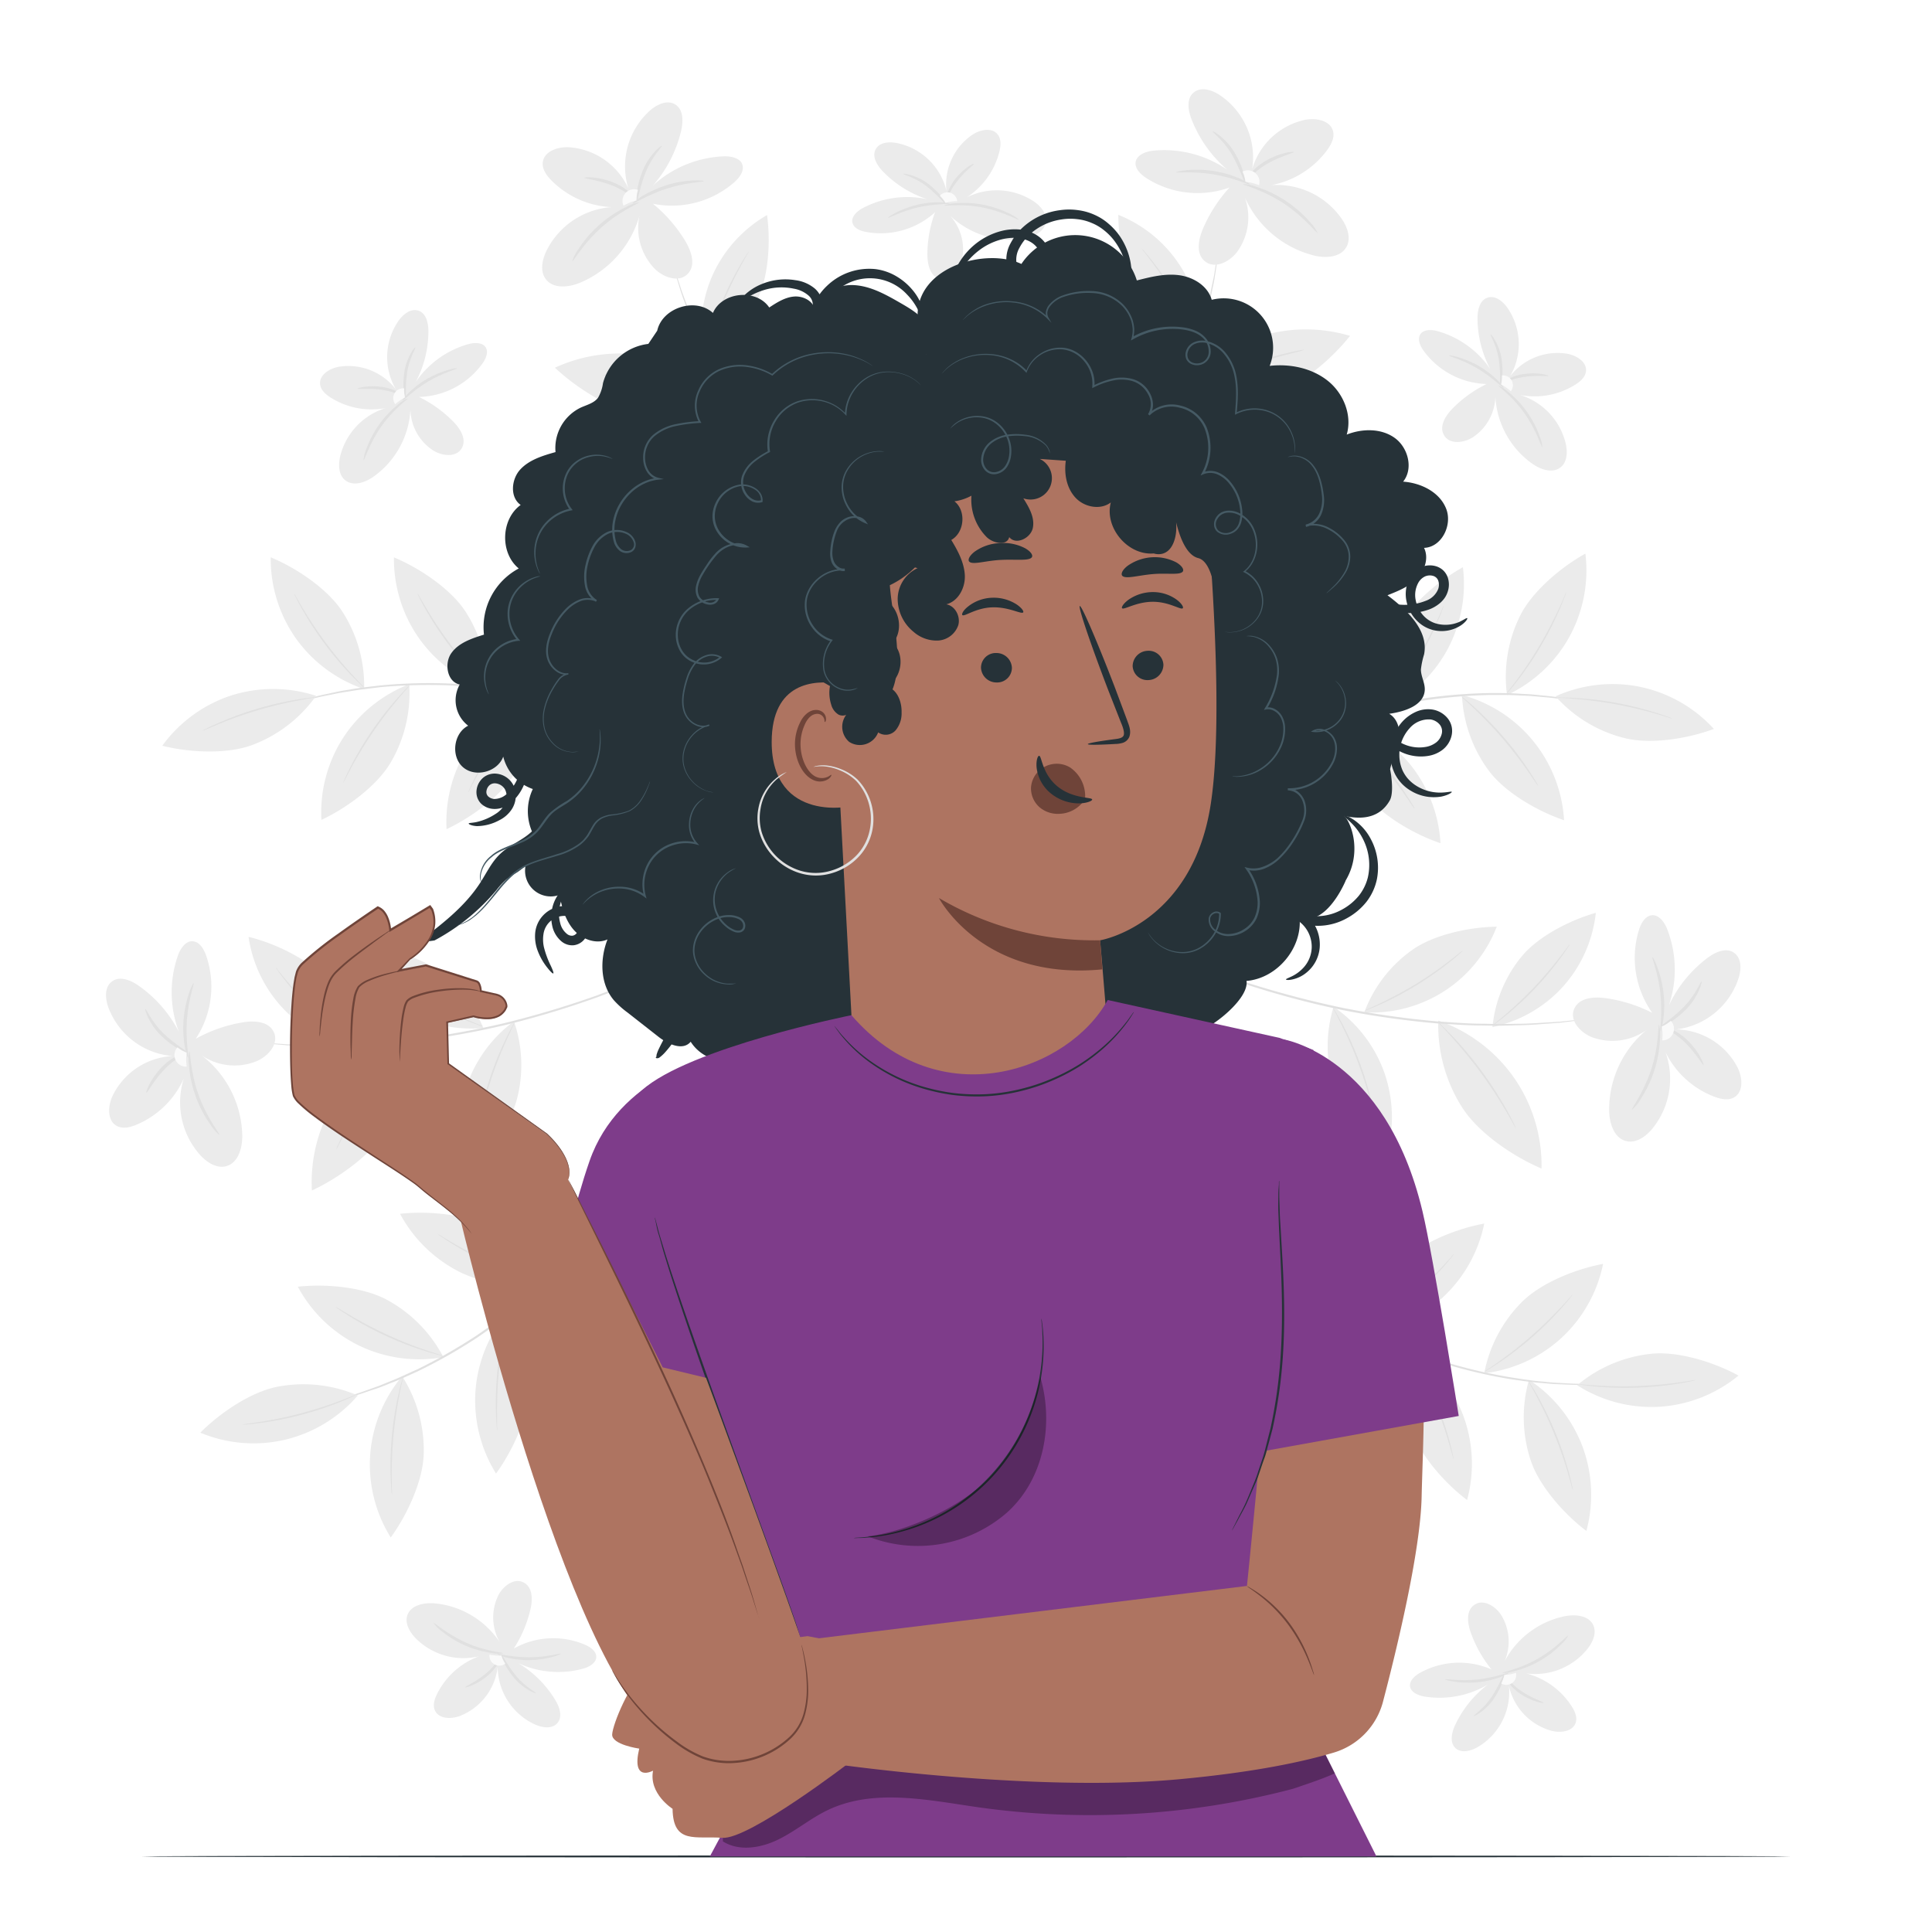 <svg xmlns="http://www.w3.org/2000/svg" viewBox="0 0 500 500"><g id="freepik--background-complete--inject-62"><path d="M121.21,193.32a35.82,35.82,0,0,0-5.64,21.26c6.41-3,14.31-8.71,17.91-14.8a34.26,34.26,0,0,0,4.88-19.91A35.18,35.18,0,0,0,121.21,193.32Z" style="fill:#ebebeb"></path><path d="M121.18,205.07a7.7,7.7,0,0,1,.45-1.12c.31-.71.8-1.73,1.43-3a86.31,86.31,0,0,1,12.19-17.88c.92-1,1.69-1.85,2.23-2.4a7.36,7.36,0,0,1,.88-.83,6.62,6.62,0,0,1-.76.93c-.51.58-1.25,1.43-2.14,2.49a103.89,103.89,0,0,0-12.15,17.83c-.66,1.21-1.18,2.21-1.54,2.89A6.27,6.27,0,0,1,121.18,205.07Z" style="fill:#e0e0e0"></path><path d="M88.82,190.92a35.76,35.76,0,0,0-5.64,21.27c6.41-3,14.3-8.72,17.9-14.8a35.48,35.48,0,0,0,4.83-20.32A35.83,35.83,0,0,0,88.82,190.92Z" style="fill:#ebebeb"></path><path d="M88.79,202.67a6.85,6.85,0,0,1,.45-1.12c.31-.71.79-1.73,1.42-3a87.23,87.23,0,0,1,5.54-9.33,88.83,88.83,0,0,1,6.65-8.56c.93-1,1.69-1.85,2.24-2.4a7.36,7.36,0,0,1,.88-.83,6.62,6.62,0,0,1-.76.93c-.52.59-1.25,1.43-2.14,2.49-1.78,2.12-4.16,5.11-6.54,8.6s-4.3,6.8-5.62,9.23c-.65,1.22-1.18,2.21-1.53,2.9A9,9,0,0,1,88.79,202.67Z" style="fill:#e0e0e0"></path><path d="M76.59,165.23a35.78,35.78,0,0,1-6.53-21c6.53,2.7,14.66,8.11,18.51,14a35.52,35.52,0,0,1,5.67,20.1A35.75,35.75,0,0,1,76.59,165.23Z" style="fill:#ebebeb"></path><path d="M76.06,153.5a8.13,8.13,0,0,0,.5,1.1c.34.7.87,1.69,1.55,2.9A85.61,85.61,0,0,0,84,166.58a87,87,0,0,0,7,8.28c1,1,1.76,1.78,2.33,2.31a6.79,6.79,0,0,0,.91.79,6.21,6.21,0,0,0-.8-.9c-.53-.56-1.3-1.38-2.24-2.4a106.89,106.89,0,0,1-6.89-8.32c-2.52-3.38-4.58-6.61-6-9-.71-1.19-1.27-2.16-1.65-2.83A6.48,6.48,0,0,0,76.06,153.5Z" style="fill:#e0e0e0"></path><path d="M108.48,165.25a35.78,35.78,0,0,1-6.53-21c6.53,2.71,14.66,8.11,18.51,14a35.41,35.41,0,0,1,5.66,20.1A35.78,35.78,0,0,1,108.48,165.25Z" style="fill:#ebebeb"></path><path d="M108,153.52a8.86,8.86,0,0,0,.5,1.1c.34.7.86,1.69,1.54,2.9a86.53,86.53,0,0,0,12.93,17.35c1,1,1.77,1.79,2.34,2.31a6.79,6.79,0,0,0,.91.79,7.13,7.13,0,0,0-.8-.9c-.54-.56-1.3-1.37-2.24-2.39-1.87-2-4.37-4.94-6.89-8.32s-4.58-6.61-6-9c-.71-1.18-1.27-2.15-1.65-2.83A6.62,6.62,0,0,0,108,153.52Z" style="fill:#e0e0e0"></path><path d="M159.45,187a4.9,4.9,0,0,0-.82-.4l-2.41-1-1.75-.73c-.64-.25-1.35-.5-2.11-.77-1.52-.54-3.24-1.21-5.19-1.77l-3.06-.93c-1.06-.32-2.19-.57-3.34-.87-2.31-.64-4.82-1.11-7.46-1.65a132.44,132.44,0,0,0-17.37-2,133.26,133.26,0,0,0-17.48.51c-2.68.32-5.22.58-7.57,1-1.18.21-2.32.36-3.41.59l-3.12.67c-2,.39-3.76.92-5.33,1.32l-2.17.59-1.8.58-2.48.82a7.12,7.12,0,0,0-.86.32,4.61,4.61,0,0,0,.89-.21l2.51-.73,1.81-.53c.67-.18,1.4-.35,2.18-.55,1.57-.37,3.33-.87,5.33-1.24l3.12-.63c1.08-.21,2.22-.36,3.4-.56,2.35-.41,4.88-.66,7.54-1a140,140,0,0,1,17.42-.47,137.16,137.16,0,0,1,17.3,1.94c2.63.52,5.13,1,7.44,1.59,1.15.3,2.28.54,3.34.84l3.05.9c2,.53,3.68,1.17,5.21,1.68.76.26,1.47.49,2.12.73l1.76.68,2.44.93A7.56,7.56,0,0,0,159.45,187Z" style="fill:#e0e0e0"></path><path d="M59.8,180A35.86,35.86,0,0,0,42,193c6.85,1.74,16.6,2.27,23.23-.18A35.45,35.45,0,0,0,81.8,180.08,35.86,35.86,0,0,0,59.8,180Z" style="fill:#ebebeb"></path><path d="M52.36,189.13a6.24,6.24,0,0,1,1.06-.58c.69-.36,1.7-.84,3-1.4A86.16,86.16,0,0,1,77.13,181c1.37-.23,2.48-.38,3.26-.46a8.79,8.79,0,0,1,1.2-.09,6.31,6.31,0,0,1-1.18.25c-.77.12-1.87.32-3.23.58a107.64,107.64,0,0,0-10.5,2.54,106.21,106.21,0,0,0-10.18,3.61c-1.28.53-2.31,1-3,1.28A7.26,7.26,0,0,1,52.36,189.13Z" style="fill:#e0e0e0"></path><path d="M168,92.22a40,40,0,0,0-24.38,2.94c5.73,5.42,15,11.23,22.75,12.45a39.69,39.69,0,0,0,23.07-3.4A39.9,39.9,0,0,0,168,92.22Z" style="fill:#ebebeb"></path><path d="M155.77,97a8.71,8.71,0,0,1,1.35,0c.86,0,2.11.11,3.66.25a96.71,96.71,0,0,1,23.58,5.24c1.46.53,2.63,1,3.42,1.33a7,7,0,0,1,1.22.57,8,8,0,0,1-1.28-.41c-.81-.29-2-.7-3.46-1.18a120.33,120.33,0,0,0-11.62-3.23c-4.6-1-8.83-1.65-11.9-2-1.53-.18-2.77-.31-3.64-.39A7,7,0,0,1,155.77,97Z" style="fill:#e0e0e0"></path><path d="M182.79,122.41a34.85,34.85,0,0,0-19.87,8.12c6.09,3.24,15.2,6,22.05,5.22a34.52,34.52,0,0,0,18.65-8.19A34.87,34.87,0,0,0,182.79,122.41Z" style="fill:#ebebeb"></path><path d="M173.63,129.29a8.39,8.39,0,0,1,1.14-.31c.73-.17,1.81-.39,3.14-.63a85.44,85.44,0,0,1,10.51-1.18,84,84,0,0,1,10.58.15c1.35.11,2.44.22,3.19.32a7.33,7.33,0,0,1,1.16.2,6.6,6.6,0,0,1-1.18,0c-.75-.06-1.84-.13-3.19-.2a103.62,103.62,0,0,0-10.54,0c-4.11.2-7.82.65-10.49,1.05-1.33.21-2.41.38-3.15.52A6.55,6.55,0,0,1,173.63,129.29Z" style="fill:#e0e0e0"></path><path d="M195.75,99.68a34.89,34.89,0,0,1,9.8-19.09c2.7,6.34,4.67,15.65,3.31,22.41a34.67,34.67,0,0,1-9.77,17.88A34.93,34.93,0,0,1,195.75,99.68Z" style="fill:#ebebeb"></path><path d="M203.4,91.15a6.06,6.06,0,0,0-.41,1.1c-.24.72-.55,1.77-.9,3.08a84,84,0,0,0-2.84,20.92c0,1.35,0,2.45.05,3.21a7.46,7.46,0,0,0,.09,1.17,6.12,6.12,0,0,0,.06-1.18c0-.75,0-1.84.08-3.19a100.84,100.84,0,0,1,2.83-20.86c.32-1.31.59-2.37.78-3.1A8.12,8.12,0,0,0,203.4,91.15Z" style="fill:#e0e0e0"></path><path d="M184.42,71.2a34.14,34.14,0,0,1,14.09-15.54c.94,6.67.44,16-2.56,22A33.79,33.79,0,0,1,182.2,92.05,34.17,34.17,0,0,1,184.42,71.2Z" style="fill:#ebebeb"></path><path d="M193.8,65.08a6.65,6.65,0,0,0-.66.94c-.41.62-1,1.53-1.63,2.68a82.14,82.14,0,0,0-8,19c-.36,1.28-.61,2.32-.77,3a7.21,7.21,0,0,0-.21,1.13,6.15,6.15,0,0,0,.36-1.09c.19-.72.49-1.74.88-3a99.87,99.87,0,0,1,8-19c.63-1.16,1.15-2.09,1.52-2.73A6.67,6.67,0,0,0,193.8,65.08Z" style="fill:#e0e0e0"></path><path d="M246.2,172.22A1.64,1.64,0,0,0,246,172l-.73-.64-2.87-2.42-2.08-1.74-2.4-2.14c-1.72-1.55-3.72-3.27-5.79-5.31l-3.31-3.16c-1.13-1.1-2.27-2.31-3.47-3.52-2.43-2.41-4.85-5.15-7.45-8a244.11,244.11,0,0,1-15.54-19.6,230.64,230.64,0,0,1-13.2-21.26c-1.76-3.42-3.51-6.63-4.9-9.76-.72-1.55-1.45-3-2.09-4.49l-1.76-4.22c-1.17-2.66-2-5.15-2.84-7.32l-1.11-3-.83-2.58c-.5-1.52-.89-2.72-1.16-3.56-.13-.39-.24-.69-.32-.93A1.12,1.12,0,0,0,174,68s0,.11.08.33.15.55.26.94c.26.85.61,2.06,1.07,3.59l.79,2.6c.33.94.68,2,1.07,3,.78,2.18,1.61,4.69,2.77,7.37l1.73,4.23c.63,1.47,1.35,3,2.06,4.52,1.38,3.14,3.12,6.37,4.87,9.8a226.45,226.45,0,0,0,13.19,21.34,237.37,237.37,0,0,0,15.62,19.62c2.61,2.83,5,5.57,7.5,8,1.21,1.21,2.35,2.41,3.5,3.51l3.33,3.14c2.1,2,4.12,3.73,5.86,5.25l2.44,2.12,2.11,1.7,2.93,2.35.77.59A1.37,1.37,0,0,0,246.2,172.22Z" style="fill:#e0e0e0"></path><path d="M105.18,102.55A20.87,20.87,0,0,0,124.91,94c.86-1.23,1.58-2.91.75-4.16s-2.86-1.21-4.41-.79a24.53,24.53,0,0,0-15.16,12.32,28.12,28.12,0,0,0,4.78-15.62c0-2.11-.55-4.64-2.53-5.33s-3.9.84-5.11,2.47a16.52,16.52,0,0,0,.4,19.62,15.55,15.55,0,0,0-16-7.58c-2.39.45-5.07,2.13-4.79,4.54.17,1.47,1.41,2.56,2.65,3.37a19.85,19.85,0,0,0,16.42,2.26A17.39,17.39,0,0,0,88,118.24c-.46,2.11-.37,4.64,1.29,6,2.1,1.75,5.32.64,7.54-1A22.78,22.78,0,0,0,106.22,106a12.93,12.93,0,0,0,5.84,10.54c2.31,1.49,5.93,1.9,7.38-.44s-.29-5.11-2.14-7a32.24,32.24,0,0,0-11.93-7.67" style="fill:#ebebeb"></path><path d="M118.25,95.33c.06.22-3.59,1.09-7.5,3.43s-6.45,5.09-6.61,4.93,2.19-3.18,6.24-5.55S118.24,95.15,118.25,95.33Z" style="fill:#e0e0e0"></path><path d="M107.5,89.88c.19.12-1.53,2.69-2.11,6.36s-.2,6.71-.45,6.73-.89-3-.27-6.86S107.38,89.74,107.5,89.88Z" style="fill:#e0e0e0"></path><path d="M92.52,100.59c-.06-.16,2.88-1,6.55-.43s6.11,2.62,6,2.74-2.56-1.48-6.08-2S92.55,100.83,92.52,100.59Z" style="fill:#e0e0e0"></path><path d="M102.31,104.61a2.55,2.55,0,0,1,2.3-4.1,7.11,7.11,0,0,0,.21,2.34,10.64,10.64,0,0,0-2.51,1.76" style="fill:#fafafa"></path><path d="M94.1,119.1a9,9,0,0,1,.7-2.87A26.25,26.25,0,0,1,103,104.7a8.69,8.69,0,0,1,2.49-1.6c.15.18-3.62,2.73-6.78,7.23S94.33,119.19,94.1,119.1Z" style="fill:#e0e0e0"></path><path d="M165.21,51.64a24.57,24.57,0,0,0,24.89-4.53c1.31-1.18,2.58-2.91,2-4.57s-2.95-2.15-4.82-2.08a28.84,28.84,0,0,0-20.67,10,33.15,33.15,0,0,0,9.67-16.61c.56-2.41.61-5.45-1.48-6.78s-4.69-.08-6.5,1.46a19.43,19.43,0,0,0-4.8,22.57,18.28,18.28,0,0,0-16.33-13c-2.86-.13-6.38,1.08-6.7,3.91-.2,1.73.92,3.31,2.13,4.57a23.35,23.35,0,0,0,18.19,7A20.42,20.42,0,0,0,141.38,65c-1.09,2.3-1.66,5.21-.13,7.24,1.93,2.57,5.92,2.15,8.89.92a26.81,26.81,0,0,0,15.35-17.33,15.18,15.18,0,0,0,3.86,13.63c2.25,2.32,6.29,3.76,8.57,1.48s1-5.93-.58-8.58a37.7,37.7,0,0,0-11.6-12" style="fill:#ebebeb"></path><path d="M182.11,46.87c0,.27-4.4.29-9.5,1.92s-8.75,4.1-8.89,3.87,3.36-3,8.63-4.69S182.14,46.66,182.11,46.87Z" style="fill:#e0e0e0"></path><path d="M171.26,37.75c.19.19-2.47,2.67-4.12,6.71s-2,7.63-2.31,7.59-.21-3.71,1.52-7.92S171.16,37.56,171.26,37.75Z" style="fill:#e0e0e0"></path><path d="M151.25,46c0-.19,3.57-.41,7.61,1.27S165.15,51.9,165,52s-2.53-2.38-6.42-3.94S151.22,46.28,151.25,46Z" style="fill:#e0e0e0"></path><path d="M161.38,53.23a3,3,0,0,1,3.73-4.08,8.43,8.43,0,0,0-.39,2.73,12.19,12.19,0,0,0-3.34,1.35" style="fill:#fafafa"></path><path d="M148.1,67.62a10.42,10.42,0,0,1,1.57-3.1,30.54,30.54,0,0,1,5.48-6.36,31,31,0,0,1,7-4.65,10.25,10.25,0,0,1,3.27-1.16c.12.25-4.87,2.15-9.7,6.45S148.34,67.77,148.1,67.62Z" style="fill:#e0e0e0"></path><path d="M119.38,329.39a35.81,35.81,0,0,1-15.85-15.26c7-.78,16.79,0,23,3.37,7,3.88,11.39,8.3,14.51,14.49A35.2,35.2,0,0,1,119.38,329.39Z" style="fill:#ebebeb"></path><path d="M113.26,319.36a6.88,6.88,0,0,0,1,.73c.63.44,1.57,1.06,2.75,1.79a88.12,88.12,0,0,0,9.57,5.1,86.71,86.71,0,0,0,10.13,3.86c1.33.41,2.41.71,3.16.9A6.06,6.06,0,0,0,141,332a6.3,6.3,0,0,0-1.14-.4c-.74-.23-1.8-.58-3.11-1a106.36,106.36,0,0,1-10.05-4c-3.84-1.75-7.2-3.58-9.59-5-1.2-.7-2.16-1.28-2.82-1.69A7.12,7.12,0,0,0,113.26,319.36Z" style="fill:#e0e0e0"></path><path d="M92.93,348.24A35.78,35.78,0,0,1,77.08,333c7-.78,16.75,0,23,3.36a35.59,35.59,0,0,1,14.67,14.87A35.77,35.77,0,0,1,92.93,348.24Z" style="fill:#ebebeb"></path><path d="M86.81,338.22a7.48,7.48,0,0,0,1,.72c.63.45,1.57,1.06,2.75,1.79a87,87,0,0,0,19.7,9c1.33.41,2.41.71,3.16.89a8.22,8.22,0,0,0,1.18.26,6.71,6.71,0,0,0-1.14-.41c-.74-.23-1.8-.57-3.11-1-2.62-.89-6.21-2.22-10-4a107.81,107.81,0,0,1-9.59-5c-1.2-.7-2.16-1.28-2.82-1.68A6.09,6.09,0,0,0,86.81,338.22Z" style="fill:#e0e0e0"></path><path d="M95.8,376.55a35.71,35.71,0,0,0,5.32,21.34c4.18-5.69,8.32-14.53,8.54-21.6a35.53,35.53,0,0,0-5.58-20.12A35.78,35.78,0,0,0,95.8,376.55Z" style="fill:#ebebeb"></path><path d="M101.44,386.85a6.57,6.57,0,0,1-.15-1.2c-.07-.77-.13-1.89-.18-3.28a86.7,86.7,0,0,1,2-21.54c.31-1.36.58-2.44.8-3.19a6.45,6.45,0,0,1,.37-1.15,7.47,7.47,0,0,1-.22,1.19c-.17.75-.4,1.85-.67,3.21a104.54,104.54,0,0,0-2,21.48c0,1.38,0,2.5.06,3.27A6.65,6.65,0,0,1,101.44,386.85Z" style="fill:#e0e0e0"></path><path d="M123.05,360a35.88,35.88,0,0,0,5.32,21.35c4.18-5.7,8.32-14.54,8.54-21.6a35.48,35.48,0,0,0-5.58-20.13A35.81,35.81,0,0,0,123.05,360Z" style="fill:#ebebeb"></path><path d="M128.69,370.29a6,6,0,0,1-.14-1.19c-.08-.78-.14-1.9-.19-3.28a87.64,87.64,0,0,1,.35-10.84,89.43,89.43,0,0,1,1.7-10.71c.31-1.35.58-2.44.8-3.19a6.12,6.12,0,0,1,.37-1.14,6.24,6.24,0,0,1-.22,1.18c-.17.76-.4,1.85-.67,3.21-.54,2.71-1.17,6.49-1.58,10.69s-.48,8-.46,10.79c0,1.38,0,2.5,0,3.28A6.56,6.56,0,0,1,128.69,370.29Z" style="fill:#e0e0e0"></path><path d="M155.35,315a5.66,5.66,0,0,1-.5.76l-1.53,2.13-1.11,1.53c-.42.55-.9,1.12-1.4,1.75-1,1.25-2.15,2.72-3.53,4.21l-2.13,2.38c-.74.82-1.57,1.62-2.41,2.48-1.64,1.74-3.54,3.45-5.51,5.28a134.55,134.55,0,0,1-13.82,10.71,134.56,134.56,0,0,1-15.22,8.63c-2.45,1.11-4.76,2.21-7,3.05-1.12.44-2.18.9-3.23,1.27l-3,1c-1.91.71-3.69,1.17-5.24,1.64-.77.22-1.49.44-2.16.62l-1.84.43-2.55.59a5.18,5.18,0,0,1-.9.17,6,6,0,0,1,.88-.27l2.52-.69,1.82-.48c.66-.19,1.38-.43,2.15-.66,1.53-.49,3.3-1,5.19-1.71l3-1.07c1-.38,2.09-.85,3.2-1.29,2.22-.86,4.51-2,7-3.09a142.12,142.12,0,0,0,15.13-8.63,140.14,140.14,0,0,0,13.79-10.63c2-1.82,3.88-3.51,5.53-5.23.83-.85,1.67-1.64,2.42-2.45l2.14-2.35c1.4-1.47,2.54-2.91,3.58-4.14.52-.62,1-1.18,1.44-1.72l1.15-1.5,1.6-2.06A6.23,6.23,0,0,1,155.35,315Z" style="fill:#e0e0e0"></path><path d="M73.76,372.6a35.8,35.8,0,0,1-21.92-1.82c4.95-5,13-10.55,20-11.9a35.52,35.52,0,0,1,20.76,2.27A35.81,35.81,0,0,1,73.76,372.6Z" style="fill:#ebebeb"></path><path d="M62.69,368.69a6.5,6.5,0,0,0,1.21-.05c.77-.05,1.89-.17,3.26-.35a86.36,86.36,0,0,0,10.64-2.08,88,88,0,0,0,10.3-3.4c1.29-.52,2.32-1,3-1.3a6.45,6.45,0,0,0,1.07-.55,6.65,6.65,0,0,0-1.13.4c-.72.29-1.77.7-3.06,1.18-2.59,1-6.22,2.2-10.3,3.28s-7.84,1.77-10.58,2.19c-1.36.21-2.47.37-3.24.47A6.83,6.83,0,0,0,62.69,368.69Z" style="fill:#e0e0e0"></path><path d="M130.2,428.5a20.88,20.88,0,0,1,21.33-2.79c1.37.62,2.85,1.69,2.78,3.19s-1.83,2.51-3.37,2.94a24.52,24.52,0,0,1-19.34-2.78A28.24,28.24,0,0,1,143.73,440c1.08,1.8,1.91,4.26.56,5.88s-3.77,1.28-5.64.5a16.54,16.54,0,0,1-9.75-17A15.55,15.55,0,0,1,119,444.1c-2.28.84-5.44.78-6.44-1.44-.61-1.34-.11-2.92.54-4.24A19.82,19.82,0,0,1,126.06,428a17.37,17.37,0,0,1-18.63-4.17c-1.48-1.58-2.7-3.79-2-5.83.9-2.58,4.24-3.28,7-3.06A22.77,22.77,0,0,1,129.33,425a13,13,0,0,1-.4-12.05c1.22-2.46,4.11-4.68,6.56-3.42s2.37,4.54,1.76,7.1A32.35,32.35,0,0,1,131,429.38" style="fill:#ebebeb"></path><path d="M145.12,428c-.06-.22-3.64.91-8.19.91s-8.15-1.05-8.21-.83,3.52,1.6,8.21,1.56S145.21,428.14,145.12,428Z" style="fill:#e0e0e0"></path><path d="M138.7,438.18c.11-.2-2.69-1.52-5.07-4.37s-3.62-5.65-3.84-5.54.79,3.06,3.28,6S138.67,438.36,138.7,438.18Z" style="fill:#e0e0e0"></path><path d="M120.35,436.69c0,.16,3-.59,5.84-3s3.89-5.39,3.71-5.42-1.44,2.59-4.18,4.86S120.25,436.47,120.35,436.69Z" style="fill:#e0e0e0"></path><path d="M126.68,428.21a2.56,2.56,0,0,0,4.08,2.34,7.16,7.16,0,0,1-1-2.12,10.66,10.66,0,0,1-3.06-.22" style="fill:#fafafa"></path><path d="M112.19,420a8.48,8.48,0,0,0,2.08,2.11,26.24,26.24,0,0,0,13,5.68,8.38,8.38,0,0,0,3,.09c0-.23-4.5-.48-9.53-2.71S112.34,419.81,112.19,420Z" style="fill:#e0e0e0"></path><path d="M87,284.36a39.91,39.91,0,0,0-6.28,23.74c7.15-3.32,16-9.74,20-16.53a39.61,39.61,0,0,0,5.37-22.69A40,40,0,0,0,87,284.36Z" style="fill:#ebebeb"></path><path d="M87,297.47a10.55,10.55,0,0,1,.51-1.25c.34-.79.88-1.92,1.58-3.3a96.52,96.52,0,0,1,6.18-10.41,94.24,94.24,0,0,1,7.42-9.56c1-1.16,1.89-2.08,2.5-2.69a8.05,8.05,0,0,1,1-.93,8.37,8.37,0,0,1-.85,1.05c-.57.64-1.39,1.59-2.39,2.77a118.63,118.63,0,0,0-7.29,9.61c-2.65,3.89-4.8,7.59-6.27,10.3-.73,1.36-1.31,2.47-1.71,3.24A6.21,6.21,0,0,1,87,297.47Z" style="fill:#e0e0e0"></path><path d="M120.53,281.76a34.81,34.81,0,0,0,.19,21.46c5.26-4.46,11.2-11.9,13-18.55a34.65,34.65,0,0,0-.71-20.36A34.84,34.84,0,0,0,120.53,281.76Z" style="fill:#ebebeb"></path><path d="M123.53,292.81a8.88,8.88,0,0,1,.14-1.17c.1-.75.3-1.82.57-3.15a85.21,85.21,0,0,1,6.84-20c.6-1.22,1.11-2.19,1.49-2.85a6,6,0,0,1,.61-1,7.81,7.81,0,0,1-.48,1.07c-.33.68-.8,1.67-1.36,2.9a103.29,103.29,0,0,0-3.93,9.78c-1.33,3.89-2.29,7.5-2.9,10.13-.3,1.31-.54,2.38-.69,3.12A6,6,0,0,1,123.53,292.81Z" style="fill:#e0e0e0"></path><path d="M104.21,261.3a34.85,34.85,0,0,1-14.12-16.16c6.89-.17,16.28,1.45,22,5.22a34.51,34.51,0,0,1,13,15.69A34.84,34.84,0,0,1,104.21,261.3Z" style="fill:#ebebeb"></path><path d="M99.11,251a5.5,5.5,0,0,0,.88.79c.57.49,1.43,1.17,2.52,2a84.93,84.93,0,0,0,8.87,5.76,86.28,86.28,0,0,0,9.51,4.62c1.26.51,2.28.89,3,1.14a6.62,6.62,0,0,0,1.13.34,7.77,7.77,0,0,0-1.07-.49c-.7-.28-1.71-.71-3-1.25-2.47-1.08-5.84-2.68-9.43-4.7s-6.7-4.09-8.9-5.65c-1.1-.78-2-1.42-2.59-1.87A7,7,0,0,0,99.11,251Z" style="fill:#e0e0e0"></path><path d="M73.55,261.29a34.15,34.15,0,0,1-9.22-18.83c6.55,1.59,15,5.49,19.49,10.51a33.83,33.83,0,0,1,8.28,18.1A34.1,34.1,0,0,1,73.55,261.29Z" style="fill:#ebebeb"></path><path d="M71.34,250.32a8.7,8.7,0,0,0,.63,1c.42.61,1.07,1.46,1.88,2.5a83,83,0,0,0,14.72,14.46c1.06.8,1.93,1.42,2.54,1.83a5.58,5.58,0,0,0,1,.61,8.22,8.22,0,0,0-.89-.73c-.59-.45-1.43-1.1-2.46-1.93-2.06-1.64-4.84-4-7.71-6.82s-5.28-5.56-7-7.59c-.84-1-1.51-1.84-2-2.42A5.14,5.14,0,0,0,71.34,250.32Z" style="fill:#e0e0e0"></path><path d="M190.27,241.27l-.31.14-.86.45-3.31,1.76-2.39,1.29c-.88.45-1.85.93-2.88,1.44-2.07,1-4.41,2.25-7.07,3.42l-4.16,1.9c-1.45.65-3,1.26-4.56,1.92-3.14,1.37-6.58,2.61-10.18,4a246.18,246.18,0,0,1-24,7.19A232.76,232.76,0,0,1,106,269.14c-3.83.37-7.46.81-10.88.94-1.71.1-3.36.22-4.94.28l-4.57.08c-2.91.1-5.54,0-7.85-.07l-3.22-.09-2.71-.18-3.74-.24-1-.05h-.34l.33.06,1,.1,3.74.34,2.7.23,3.23.13c2.31.07,5,.23,7.86.15l4.58-.05c1.59,0,3.24-.16,4.95-.24,3.43-.12,7.08-.54,10.92-.9a224,224,0,0,0,24.7-4.36,237.86,237.86,0,0,0,24-7.24c3.6-1.38,7.05-2.64,10.18-4,1.58-.68,3.11-1.3,4.56-2l4.15-1.93c2.66-1.2,5-2.45,7-3.5l2.86-1.48,2.37-1.33,3.26-1.86.84-.49Z" style="fill:#e0e0e0"></path><path d="M48.28,271.9a24.57,24.57,0,0,0,5-24.79c-.61-1.66-1.75-3.48-3.52-3.52s-3.09,1.94-3.72,3.71a28.89,28.89,0,0,0,1.69,22.92A33.06,33.06,0,0,0,35.88,255.1c-2-1.42-4.84-2.59-6.85-1.14s-1.81,4.32-1.05,6.58a19.45,19.45,0,0,0,19.19,12.81,18.28,18.28,0,0,0-18.09,10.37c-1.18,2.61-1.36,6.32,1.16,7.67,1.53.83,3.42.37,5-.28a23.33,23.33,0,0,0,13.23-14.32A20.44,20.44,0,0,0,51.87,299c1.73,1.86,4.23,3.47,6.68,2.8,3.1-.85,4.19-4.7,4.15-7.92A26.83,26.83,0,0,0,52.27,273.2a15.21,15.21,0,0,0,14.09,1.45c3-1.23,5.83-4.45,4.55-7.42s-5.13-3.15-8.19-2.63a37.9,37.9,0,0,0-15.42,6.34" style="fill:#ebebeb"></path><path d="M50.09,254.44c.26.09-1.35,4.19-1.72,9.54s.56,9.64.3,9.69-1.59-4.25-1.16-9.76S49.92,254.33,50.09,254.44Z" style="fill:#e0e0e0"></path><path d="M37.61,261.14c.25-.11,1.56,3.28,4.71,6.31s6.34,4.7,6.19,4.95-3.52-1.17-6.79-4.34S37.4,261.17,37.61,261.14Z" style="fill:#e0e0e0"></path><path d="M37.87,282.79c-.19-.05.94-3.47,4-6.61s6.63-4.13,6.65-3.9-3.15,1.47-6,4.5S38.12,282.92,37.87,282.79Z" style="fill:#e0e0e0"></path><path d="M48.33,276.05a3,3,0,0,1-2.41-5,8.54,8.54,0,0,0,2.4,1.37,12.4,12.4,0,0,0,0,3.6" style="fill:#fafafa"></path><path d="M56.79,293.71a10.06,10.06,0,0,1-2.3-2.61,30.82,30.82,0,0,1-5.61-15.66A10.27,10.27,0,0,1,49,272c.28,0,.2,5.32,2.41,11.4S57,293.55,56.79,293.71Z" style="fill:#e0e0e0"></path><path d="M364.85,197.7a35.86,35.86,0,0,1,7.95,20.52c-6.7-2.25-15.18-7.1-19.43-12.75a34.25,34.25,0,0,1-7-19.25A35.16,35.16,0,0,1,364.85,197.7Z" style="fill:#ebebeb"></path><path d="M366.17,209.37a6.45,6.45,0,0,0-.57-1.06c-.38-.67-1-1.63-1.74-2.79a85.85,85.85,0,0,0-14.08-16.43c-1-.93-1.88-1.66-2.49-2.15a7.14,7.14,0,0,0-1-.72,6.8,6.8,0,0,0,.86.84c.57.52,1.39,1.28,2.4,2.24a105.45,105.45,0,0,1,14,16.38c.79,1.14,1.41,2.07,1.84,2.71A6.62,6.62,0,0,0,366.17,209.37Z" style="fill:#e0e0e0"></path><path d="M396.78,191.76a35.76,35.76,0,0,1,8,20.51c-6.7-2.25-15.18-7.09-19.42-12.74a35.44,35.44,0,0,1-7-19.67A35.75,35.75,0,0,1,396.78,191.76Z" style="fill:#ebebeb"></path><path d="M398.11,203.43a6.77,6.77,0,0,0-.57-1.07c-.39-.67-1-1.62-1.74-2.78a85.54,85.54,0,0,0-6.53-8.66,87.19,87.19,0,0,0-7.56-7.78c-1-.93-1.88-1.66-2.49-2.14a6.82,6.82,0,0,0-1-.73,7.2,7.2,0,0,0,.86.85c.57.52,1.4,1.28,2.4,2.23,2,1.91,4.69,4.63,7.44,7.83a107.54,107.54,0,0,1,6.6,8.56c.79,1.13,1.42,2.06,1.84,2.71A6.63,6.63,0,0,0,398.11,203.43Z" style="fill:#e0e0e0"></path><path d="M406.12,164.88a35.83,35.83,0,0,0,4.18-21.6c-6.2,3.41-13.68,9.67-16.86,16a35.5,35.5,0,0,0-3.42,20.6A35.78,35.78,0,0,0,406.12,164.88Z" style="fill:#ebebeb"></path><path d="M405.35,153.16a6.75,6.75,0,0,1-.37,1.15c-.26.73-.68,1.77-1.22,3.05a87.15,87.15,0,0,1-4.89,9.68,86.16,86.16,0,0,1-6.05,9c-.85,1.1-1.56,2-2.07,2.56a7.34,7.34,0,0,1-.82.88,6.71,6.71,0,0,1,.7-1c.47-.62,1.14-1.51,2-2.63a108,108,0,0,0,5.94-9c2.13-3.64,3.82-7.07,5-9.59.57-1.25,1-2.28,1.33-3A6.56,6.56,0,0,1,405.35,153.16Z" style="fill:#e0e0e0"></path><path d="M374.43,168.4a35.75,35.75,0,0,0,4.17-21.6c-6.19,3.41-13.67,9.68-16.85,16a35.51,35.51,0,0,0-3.42,20.6A35.83,35.83,0,0,0,374.43,168.4Z" style="fill:#ebebeb"></path><path d="M373.66,156.68a7.63,7.63,0,0,1-.38,1.15c-.26.73-.67,1.78-1.21,3a88,88,0,0,1-4.89,9.68,86.54,86.54,0,0,1-6.06,9c-.84,1.1-1.55,2-2.06,2.56a6.43,6.43,0,0,1-.82.88,8.88,8.88,0,0,1,.69-1c.48-.61,1.15-1.51,2-2.63a107.83,107.83,0,0,0,5.93-9c2.13-3.65,3.83-7.08,5-9.59.57-1.26,1-2.29,1.33-3A6.56,6.56,0,0,1,373.66,156.68Z" style="fill:#e0e0e0"></path><path d="M326.15,195.62a5.42,5.42,0,0,1,.78-.48l2.28-1.28,1.65-.92c.61-.32,1.29-.64,2-1,1.45-.7,3.08-1.56,5-2.33l2.93-1.26c1-.43,2.11-.81,3.23-1.23,2.22-.89,4.67-1.64,7.23-2.47a134.79,134.79,0,0,1,17.05-3.88,133,133,0,0,1,17.43-1.41c2.69,0,5.25,0,7.63.18,1.2.07,2.35.1,3.46.21l3.17.32c2,.17,3.84.5,5.44.73.8.13,1.54.23,2.22.35l1.85.38,2.56.54a8.47,8.47,0,0,1,.89.22,5.44,5.44,0,0,1-.91-.11l-2.57-.45-1.86-.33-2.23-.3c-1.59-.2-3.4-.5-5.43-.65l-3.17-.28c-1.1-.1-2.25-.12-3.44-.18-2.38-.16-4.93-.12-7.6-.13a136,136,0,0,0-17.36,1.45,138.46,138.46,0,0,0-17,3.82c-2.55.81-5,1.54-7.22,2.41-1.11.41-2.2.78-3.23,1.2L338,190c-1.89.75-3.53,1.58-5,2.25-.73.34-1.41.65-2,1l-1.67.87L327,195.23A5.2,5.2,0,0,1,326.15,195.62Z" style="fill:#e0e0e0"></path><path d="M424.44,177.75a35.82,35.82,0,0,1,19.11,10.89c-6.62,2.49-16.25,4.09-23.11,2.38a35.38,35.38,0,0,1-17.86-10.81A35.78,35.78,0,0,1,424.44,177.75Z" style="fill:#ebebeb"></path><path d="M432.83,186a6.79,6.79,0,0,0-1.12-.47c-.72-.28-1.78-.64-3.11-1.06a87.19,87.19,0,0,0-10.52-2.6,85.43,85.43,0,0,0-10.77-1.25c-1.39-.08-2.51-.1-3.29-.1a6,6,0,0,0-1.2,0,9.24,9.24,0,0,0,1.2.11c.77,0,1.89.11,3.27.22A107.65,107.65,0,0,1,418,182.24c4.15.76,7.85,1.7,10.51,2.47,1.33.38,2.4.71,3.14.94A7.82,7.82,0,0,0,432.83,186Z" style="fill:#e0e0e0"></path><path d="M324.84,87.46a40,40,0,0,1,24.55-.54c-4.91,6.18-13.22,13.24-20.76,15.54a39.61,39.61,0,0,1-23.32-.1A40,40,0,0,1,324.84,87.46Z" style="fill:#ebebeb"></path><path d="M337.59,90.51a8,8,0,0,0-1.34.19c-.85.15-2.08.41-3.58.77A96.73,96.73,0,0,0,310.06,100c-1.37.72-2.46,1.34-3.2,1.79a7.92,7.92,0,0,0-1.13.74A9.21,9.21,0,0,0,307,102c.76-.4,1.87-1,3.26-1.66,2.76-1.38,6.64-3.17,11.05-4.84s8.5-2.88,11.48-3.67c1.5-.4,2.71-.7,3.55-.9A8.31,8.31,0,0,0,337.59,90.51Z" style="fill:#e0e0e0"></path><path d="M314.43,119.45a34.85,34.85,0,0,1,20.82,5.22c-5.57,4.07-14.2,8.1-21.09,8.3a34.58,34.58,0,0,1-19.62-5.48A34.87,34.87,0,0,1,314.43,119.45Z" style="fill:#ebebeb"></path><path d="M324.47,125a8.38,8.38,0,0,0-1.16-.14c-.76-.07-1.85-.14-3.2-.18a84.64,84.64,0,0,0-10.58.32,86.85,86.85,0,0,0-10.45,1.64c-1.32.3-2.38.57-3.11.78a7.71,7.71,0,0,0-1.12.35,5.65,5.65,0,0,0,1.16-.2c.74-.17,1.81-.39,3.13-.65a105.14,105.14,0,0,1,10.43-1.53c4.1-.38,7.83-.46,10.53-.44l3.2.06A6.24,6.24,0,0,0,324.47,125Z" style="fill:#e0e0e0"></path><path d="M298.38,98.78A34.9,34.9,0,0,0,286,81.27c-1.78,6.66-2.41,16.16-.1,22.66a34.55,34.55,0,0,0,12.2,16.31A34.89,34.89,0,0,0,298.38,98.78Z" style="fill:#ebebeb"></path><path d="M289.6,91.42a5.73,5.73,0,0,1,.56,1c.34.67.8,1.67,1.33,2.91a84.34,84.34,0,0,1,5.78,20.31c.2,1.34.33,2.43.4,3.18a6.5,6.5,0,0,1,.07,1.18,8.63,8.63,0,0,1-.22-1.16c-.11-.75-.29-1.82-.53-3.15-.47-2.66-1.23-6.31-2.35-10.28s-2.41-7.46-3.41-10c-.5-1.26-.91-2.27-1.21-3A8.18,8.18,0,0,1,289.6,91.42Z" style="fill:#e0e0e0"></path><path d="M305.56,69A34.1,34.1,0,0,0,289.42,55.6c0,6.73,1.82,15.86,5.64,21.41a33.9,33.9,0,0,0,15.66,12.3A34.12,34.12,0,0,0,305.56,69Z" style="fill:#ebebeb"></path><path d="M295.41,64.26a6.19,6.19,0,0,1,.79.84c.49.55,1.17,1.37,2,2.41A83.06,83.06,0,0,1,304.05,76a84.79,84.79,0,0,1,4.74,9.18c.53,1.22.93,2.21,1.19,2.9a5.45,5.45,0,0,1,.36,1.09,7.47,7.47,0,0,1-.5-1c-.3-.68-.74-1.65-1.3-2.84A98.94,98.94,0,0,0,298,67.68c-.79-1.06-1.44-1.91-1.9-2.49A6.28,6.28,0,0,1,295.41,64.26Z" style="fill:#e0e0e0"></path><path d="M258.71,177.74l.21-.26.64-.74,2.49-2.8,1.81-2,2.08-2.46c1.48-1.78,3.22-3.76,5-6.08l2.82-3.59c1-1.26,1.92-2.61,2.94-4,2.07-2.73,4.08-5.79,6.24-9a243.15,243.15,0,0,0,12.62-21.6,229,229,0,0,0,10-22.92c1.26-3.63,2.54-7.06,3.48-10.35.49-1.64,1-3.21,1.42-4.74s.79-3,1.15-4.42c.79-2.81,1.28-5.39,1.78-7.65.24-1.13.46-2.18.67-3.15s.32-1.87.45-2.67c.28-1.58.5-2.82.65-3.7q.12-.58.18-1l.08-.32a1,1,0,0,1,0,.33c0,.25-.08.57-.13,1-.13.88-.31,2.13-.55,3.71-.12.81-.26,1.71-.41,2.68s-.4,2-.63,3.17c-.47,2.27-.93,4.87-1.7,7.68-.35,1.42-.73,2.9-1.11,4.44s-.92,3.12-1.4,4.76c-.92,3.31-2.19,6.75-3.44,10.4a224,224,0,0,1-10,23,237.82,237.82,0,0,1-12.68,21.64c-2.18,3.18-4.21,6.23-6.3,8.95-1,1.37-2,2.72-3,4l-2.85,3.57c-1.79,2.31-3.55,4.27-5.05,6l-2.12,2.44-1.84,2-2.57,2.73c-.29.29-.51.53-.68.71S258.72,177.75,258.71,177.74Z" style="fill:#e0e0e0"></path><path d="M388.07,99.21a20.88,20.88,0,0,1-19.73-8.57c-.86-1.23-1.57-2.91-.74-4.16s2.86-1.21,4.4-.79A24.55,24.55,0,0,1,387.17,98a28.21,28.21,0,0,1-4.79-15.62c0-2.11.55-4.64,2.54-5.33s3.9.84,5.1,2.47a16.52,16.52,0,0,1-.4,19.62,15.56,15.56,0,0,1,16.05-7.58c2.38.45,5.06,2.13,4.78,4.54-.17,1.47-1.4,2.56-2.64,3.37a19.87,19.87,0,0,1-16.43,2.26,17.4,17.4,0,0,1,13.85,13.16c.45,2.11.37,4.64-1.29,6-2.1,1.75-5.32.63-7.55-1A22.77,22.77,0,0,1,387,102.63a13,13,0,0,1-5.84,10.54c-2.32,1.49-5.94,1.9-7.39-.44s.3-5.11,2.14-7a32.24,32.24,0,0,1,11.93-7.67" style="fill:#ebebeb"></path><path d="M375,92c-.06.22,3.58,1.09,7.49,3.43s6.45,5.09,6.62,4.93-2.19-3.18-6.25-5.55S375,91.81,375,92Z" style="fill:#e0e0e0"></path><path d="M385.76,86.54c-.2.12,1.53,2.69,2.11,6.36s.19,6.71.44,6.72.9-3,.28-6.85S385.88,86.4,385.76,86.54Z" style="fill:#e0e0e0"></path><path d="M400.74,97.25c.06-.16-2.89-1-6.56-.43s-6.11,2.62-6,2.74,2.56-1.48,6.08-2S400.7,97.49,400.74,97.25Z" style="fill:#e0e0e0"></path><path d="M391,101.27a2.55,2.55,0,0,0-2.3-4.1,7.11,7.11,0,0,1-.21,2.34,10.64,10.64,0,0,1,2.51,1.76" style="fill:#fafafa"></path><path d="M399.15,115.76a8.39,8.39,0,0,0-.7-2.87,26,26,0,0,0-8.2-11.53,8.59,8.59,0,0,0-2.48-1.6c-.15.18,3.62,2.73,6.78,7.23S398.93,115.85,399.15,115.76Z" style="fill:#e0e0e0"></path><path d="M321.81,46.9A24.58,24.58,0,0,1,296.53,46c-1.46-1-3-2.53-2.59-4.25s2.61-2.55,4.48-2.75a28.89,28.89,0,0,1,21.88,7A33,33,0,0,1,308.38,30.9c-.9-2.3-1.38-5.31.5-6.92s4.63-.74,6.65.53a19.45,19.45,0,0,1,8,21.66A18.28,18.28,0,0,1,337.81,31c2.8-.53,6.46.17,7.18,2.93.44,1.68-.45,3.41-1.46,4.82a23.36,23.36,0,0,1-17,9.5,20.42,20.42,0,0,1,20.78,8.49c1.41,2.12,2.39,4.92,1.16,7.15-1.55,2.82-5.56,3-8.67,2.17a26.76,26.76,0,0,1-17.65-15,15.25,15.25,0,0,1-1.89,14c-1.9,2.61-5.69,4.61-8.28,2.67s-1.86-5.72-.64-8.57a37.84,37.84,0,0,1,9.78-13.5" style="fill:#ebebeb"></path><path d="M304.41,44.57c0,.27,4.39-.33,9.67.56s9.24,2.81,9.35,2.57-3.75-2.54-9.21-3.42S304.34,44.37,304.41,44.57Z" style="fill:#e0e0e0"></path><path d="M313.85,34c-.16.21,2.82,2.29,5,6.06s3.08,7.26,3.36,7.18-.31-3.7-2.62-7.62S313.92,33.81,313.85,34Z" style="fill:#e0e0e0"></path><path d="M334.84,39.34c0-.19-3.6.1-7.37,2.33s-5.57,5.48-5.35,5.55,2.17-2.71,5.79-4.81S334.9,39.61,334.84,39.34Z" style="fill:#e0e0e0"></path><path d="M325.83,47.93a3,3,0,0,0-4.27-3.51,8.42,8.42,0,0,1,.77,2.65,12.14,12.14,0,0,1,3.5.86" style="fill:#fafafa"></path><path d="M341,60.3a10.18,10.18,0,0,0-2-2.85,30.89,30.89,0,0,0-13.91-9.13,10.29,10.29,0,0,0-3.41-.69c-.08.27,5.13,1.44,10.52,5S340.8,60.48,341,60.3Z" style="fill:#e0e0e0"></path><path d="M373.33,335.83a35.84,35.84,0,0,0,10.79-19.17c-6.95,1.27-16.09,4.79-21,9.84-5.63,5.74-8.52,11.23-9.72,18.06A35.25,35.25,0,0,0,373.33,335.83Z" style="fill:#ebebeb"></path><path d="M376.3,324.47a6.75,6.75,0,0,1-.71,1c-.48.61-1.21,1.47-2.12,2.51a88.36,88.36,0,0,1-7.7,7.64,87.29,87.29,0,0,1-8.59,6.62c-1.15.77-2.1,1.37-2.77,1.77a8.29,8.29,0,0,1-1.05.58,5.85,5.85,0,0,1,1-.72c.64-.43,1.56-1.07,2.69-1.87a107.92,107.92,0,0,0,8.49-6.69c3.17-2.78,5.86-5.5,7.75-7.52.94-1,1.69-1.84,2.21-2.42A6.22,6.22,0,0,1,376.3,324.47Z" style="fill:#e0e0e0"></path><path d="M404.09,346.27a35.84,35.84,0,0,0,10.79-19.17c-6.95,1.27-16,4.85-21,9.84a35.43,35.43,0,0,0-9.76,18.46A35.81,35.81,0,0,0,404.09,346.27Z" style="fill:#ebebeb"></path><path d="M407.06,334.91a7.16,7.16,0,0,1-.72,1c-.47.61-1.2,1.47-2.11,2.51a88.36,88.36,0,0,1-7.7,7.64,85.46,85.46,0,0,1-8.59,6.61c-1.15.78-2.1,1.38-2.77,1.77a7.8,7.8,0,0,1-1.05.59,5.85,5.85,0,0,1,1-.72c.64-.43,1.56-1.07,2.69-1.87a107.92,107.92,0,0,0,8.49-6.69c3.17-2.78,5.86-5.5,7.74-7.52.95-1,1.7-1.84,2.22-2.42A6.22,6.22,0,0,1,407.06,334.91Z" style="fill:#e0e0e0"></path><path d="M409.49,374.2a35.77,35.77,0,0,1,1.06,22c-5.65-4.26-12.16-11.53-14.4-18.23a35.48,35.48,0,0,1-.45-20.88A35.74,35.74,0,0,1,409.49,374.2Z" style="fill:#ebebeb"></path><path d="M407.06,385.69a7.22,7.22,0,0,0-.2-1.19c-.16-.76-.42-1.85-.77-3.19A87.35,87.35,0,0,0,402.63,371a86.36,86.36,0,0,0-4.71-9.76c-.68-1.21-1.26-2.17-1.68-2.82a6.4,6.4,0,0,0-.69-1,7.92,7.92,0,0,0,.55,1.08c.38.67.92,1.65,1.57,2.87,1.3,2.45,3,5.88,4.59,9.79a105,105,0,0,1,3.55,10.2c.39,1.32.69,2.4.89,3.15A6.72,6.72,0,0,0,407.06,385.69Z" style="fill:#e0e0e0"></path><path d="M378.63,366.2a35.81,35.81,0,0,1,1.05,22c-5.64-4.25-12.16-11.52-14.4-18.23a35.44,35.44,0,0,1-.45-20.87A35.76,35.76,0,0,1,378.63,366.2Z" style="fill:#ebebeb"></path><path d="M376.19,377.69a6,6,0,0,0-.2-1.19c-.15-.76-.42-1.86-.77-3.2A86.67,86.67,0,0,0,371.76,363a85.78,85.78,0,0,0-4.71-9.77c-.68-1.21-1.26-2.17-1.68-2.82a7.41,7.41,0,0,0-.68-1,6.63,6.63,0,0,0,.54,1.07c.38.67.92,1.66,1.57,2.88a104,104,0,0,1,8.14,20c.39,1.33.7,2.41.9,3.15A8.55,8.55,0,0,0,376.19,377.69Z" style="fill:#e0e0e0"></path><path d="M334.73,332.37a5.13,5.13,0,0,0,.7.59l2.07,1.6L339,335.7c.56.4,1.19.82,1.85,1.28,1.34.9,2.83,2,4.59,3l2.72,1.66c.95.58,2,1.1,3,1.69,2.07,1.19,4.39,2.28,6.8,3.46a134.77,134.77,0,0,0,16.32,6.28A133.37,133.37,0,0,0,391.37,357c2.66.36,5.19.75,7.58.91,1.19.1,2.34.23,3.45.29l3.19.13c2,.12,3.87.06,5.48.06.81,0,1.56,0,2.25,0l1.89-.11,2.61-.17a5.94,5.94,0,0,0,.91-.1,5.89,5.89,0,0,0-.92,0l-2.61.07-1.89.06c-.69,0-1.44,0-2.24,0-1.61,0-3.45,0-5.47-.13l-3.18-.17c-1.1-.06-2.24-.21-3.43-.31-2.38-.19-4.89-.59-7.54-1a126.06,126.06,0,0,1-33.25-10.12c-2.41-1.17-4.72-2.24-6.8-3.41-1-.57-2.07-1.09-3-1.65l-2.73-1.63c-1.77-1-3.27-2.06-4.62-2.93-.67-.45-1.31-.85-1.87-1.24l-1.54-1.1-2.13-1.52A7.35,7.35,0,0,0,334.73,332.37Z" style="fill:#e0e0e0"></path><path d="M429.46,364.07A35.77,35.77,0,0,0,449.93,356c-6.2-3.4-15.5-6.36-22.53-5.65a35.49,35.49,0,0,0-19.23,8.15A35.73,35.73,0,0,0,429.46,364.07Z" style="fill:#ebebeb"></path><path d="M438.94,357.14a7.07,7.07,0,0,1-1.17.3c-.76.17-1.86.38-3.23.61a86.4,86.4,0,0,1-21.63.78c-1.38-.13-2.5-.26-3.26-.38a8.3,8.3,0,0,1-1.19-.21,6,6,0,0,1,1.2.06c.78.06,1.89.15,3.27.24a106.33,106.33,0,0,0,10.81.17,107.88,107.88,0,0,0,10.76-.94c1.37-.19,2.48-.36,3.24-.48A6.8,6.8,0,0,1,438.94,357.14Z" style="fill:#e0e0e0"></path><path d="M388.86,433.57a20.9,20.9,0,0,0-21.51-.56c-1.29.76-2.65,2-2.43,3.47s2.08,2.3,3.66,2.57a24.53,24.53,0,0,0,18.95-4.77,28.15,28.15,0,0,0-10.93,12.14c-.89,1.91-1.46,4.44,0,5.91s3.88.88,5.67-.09a16.53,16.53,0,0,0,7.92-17.95,15.55,15.55,0,0,0,11.34,13.64c2.35.6,5.49.21,6.26-2.1.46-1.4-.2-2.92-1-4.17a19.86,19.86,0,0,0-13.93-9,17.37,17.37,0,0,0,18.1-6.09c1.31-1.72,2.29-4,1.37-6-1.16-2.48-4.56-2.82-7.24-2.32A22.83,22.83,0,0,0,389.36,430a13,13,0,0,0-.84-12c-1.48-2.33-4.58-4.23-6.88-2.72s-1.9,4.75-1,7.24a32.41,32.41,0,0,0,7.58,12" style="fill:#ebebeb"></path><path d="M374,434.61c0-.23,3.72.52,8.25.05s8-1.89,8.07-1.67-3.32,1.95-8,2.39S373.9,434.77,374,434.61Z" style="fill:#e0e0e0"></path><path d="M381.41,444.08c-.13-.18,2.52-1.79,4.59-4.87s3-6,3.25-5.91-.47,3.13-2.64,6.33S381.46,444.26,381.41,444.08Z" style="fill:#e0e0e0"></path><path d="M399.51,440.7c0,.16-3.05-.28-6.12-2.38s-4.43-4.95-4.25-5,1.7,2.42,4.66,4.39S399.58,440.47,399.51,440.7Z" style="fill:#e0e0e0"></path><path d="M392.33,432.92a2.55,2.55,0,0,1-3.81,2.75,7.61,7.61,0,0,0,.8-2.21,10.28,10.28,0,0,0,3-.54" style="fill:#fafafa"></path><path d="M405.89,423.24a8.78,8.78,0,0,1-1.85,2.31,25.78,25.78,0,0,1-5.67,4.35,26.52,26.52,0,0,1-6.63,2.65,8.7,8.7,0,0,1-2.93.4c-.06-.23,4.43-.95,9.2-3.69S405.72,423.08,405.89,423.24Z" style="fill:#e0e0e0"></path><path d="M391.83,278.92a39.83,39.83,0,0,1,7.12,23.5c-7.26-3.07-16.3-9.17-20.55-15.82a39.58,39.58,0,0,1-6.17-22.48A39.92,39.92,0,0,1,391.83,278.92Z" style="fill:#ebebeb"></path><path d="M392.32,292a7,7,0,0,0-.54-1.23c-.37-.78-.95-1.9-1.7-3.25a97.9,97.9,0,0,0-6.54-10.19,96.79,96.79,0,0,0-7.76-9.29c-1.07-1.12-2-2-2.59-2.6a8.57,8.57,0,0,0-1-.89,7.87,7.87,0,0,0,.89,1c.59.62,1.44,1.54,2.48,2.69,2.07,2.29,4.84,5.54,7.63,9.34a120.22,120.22,0,0,1,6.62,10.08c.78,1.33,1.4,2.41,1.82,3.17A10.35,10.35,0,0,0,392.32,292Z" style="fill:#e0e0e0"></path><path d="M358.23,277.5A34.94,34.94,0,0,1,358.8,299c-5.42-4.27-11.62-11.5-13.67-18.08a34.67,34.67,0,0,1,0-20.37A34.87,34.87,0,0,1,358.23,277.5Z" style="fill:#ebebeb"></path><path d="M355.61,288.65a5.78,5.78,0,0,0-.17-1.16c-.13-.75-.37-1.82-.68-3.13a84.58,84.58,0,0,0-3.16-10.1,83.63,83.63,0,0,0-4.39-9.62c-.64-1.2-1.18-2.15-1.58-2.79a5.93,5.93,0,0,0-.65-1,6.56,6.56,0,0,0,.52,1.06c.35.67.86,1.64,1.46,2.84a103.5,103.5,0,0,1,4.27,9.64c1.47,3.85,2.56,7.42,3.26,10,.35,1.31.62,2.37.8,3.1A7.41,7.41,0,0,0,355.61,288.65Z" style="fill:#e0e0e0"></path><path d="M373.82,256.48a34.92,34.92,0,0,0,13.54-16.65c-6.9.08-16.22,2-21.86,6A34.62,34.62,0,0,0,353.07,262,34.89,34.89,0,0,0,373.82,256.48Z" style="fill:#ebebeb"></path><path d="M378.55,246.05a5.93,5.93,0,0,1-.85.81c-.56.51-1.39,1.22-2.45,2.07a85.05,85.05,0,0,1-18,11c-1.23.55-2.24,1-2.95,1.24a6.94,6.94,0,0,1-1.11.39,6.28,6.28,0,0,1,1.05-.53c.69-.31,1.68-.77,2.89-1.35,2.44-1.17,5.75-2.88,9.27-5a105.16,105.16,0,0,0,8.69-6c1.07-.82,1.93-1.49,2.52-2A7.09,7.09,0,0,1,378.55,246.05Z" style="fill:#e0e0e0"></path><path d="M404.45,255.39A34.15,34.15,0,0,0,413,236.24c-6.49,1.82-14.8,6-19.11,11.19a33.84,33.84,0,0,0-7.64,18.38A34.09,34.09,0,0,0,404.45,255.39Z" style="fill:#ebebeb"></path><path d="M406.27,244.34a5.5,5.5,0,0,1-.59,1c-.4.62-1,1.5-1.79,2.56a82.21,82.21,0,0,1-6.63,7.93,84.28,84.28,0,0,1-7.57,7c-1,.83-1.88,1.49-2.48,1.92a5.93,5.93,0,0,1-.95.65,6.67,6.67,0,0,1,.86-.77c.57-.46,1.39-1.15,2.39-2,2-1.72,4.7-4.18,7.47-7.09a102.16,102.16,0,0,0,6.69-7.83c.81-1,1.45-1.9,1.89-2.49A8.08,8.08,0,0,1,406.27,244.34Z" style="fill:#e0e0e0"></path><path d="M287.1,239.5a1.15,1.15,0,0,1,.31.12l.88.42,3.37,1.65,2.43,1.2,2.93,1.34c2.11,1,4.49,2.09,7.19,3.17l4.22,1.75c1.47.59,3,1.15,4.63,1.76,3.18,1.25,6.67,2.37,10.31,3.6a245.94,245.94,0,0,0,24.2,6.34,228.75,228.75,0,0,0,24.77,3.52c3.84.24,7.49.55,10.91.56,1.71,0,3.36.11,4.95.1l4.57-.08c2.91,0,5.53-.22,7.84-.35l3.22-.2,2.69-.28,3.73-.36,1-.09h.33a1.12,1.12,0,0,1-.33.07l-1,.13-3.73.47-2.69.33-3.22.24c-2.31.16-4.94.41-7.85.43l-4.58.12c-1.59,0-3.25-.05-5-.07-3.43,0-7.09-.29-10.94-.51a224.94,224.94,0,0,1-24.84-3.49A236.93,236.93,0,0,1,323.22,255c-3.65-1.25-7.13-2.39-10.32-3.66-1.6-.62-3.15-1.19-4.62-1.79l-4.22-1.79c-2.7-1.1-5.06-2.27-7.16-3.25L294,243.12l-2.41-1.24-3.33-1.74-.85-.47Z" style="fill:#e0e0e0"></path><path d="M430.09,265.1a24.58,24.58,0,0,1-5.88-24.6c.56-1.68,1.63-3.54,3.4-3.64s3.16,1.83,3.85,3.58a28.88,28.88,0,0,1-.88,23,33,33,0,0,1,11.31-15.53c2-1.49,4.74-2.76,6.8-1.38s2,4.26,1.28,6.54a19.44,19.44,0,0,1-18.73,13.48,18.28,18.28,0,0,1,18.45,9.73c1.27,2.56,1.58,6.27-.89,7.71-1.5.87-3.4.48-5-.12A23.28,23.28,0,0,1,430.05,270a20.45,20.45,0,0,1-2.6,22.31c-1.66,1.92-4.1,3.62-6.57,3-3.13-.73-4.36-4.55-4.43-7.77a26.76,26.76,0,0,1,9.7-21,15.24,15.24,0,0,1-14,1.94c-3-1.12-6-4.23-4.8-7.25s5-3.33,8.08-2.92A37.93,37.93,0,0,1,431,264.1" style="fill:#ebebeb"></path><path d="M427.66,247.71c-.25.1,1.5,4.15,2.06,9.47s-.23,9.66,0,9.7,1.43-4.3.81-9.79S427.83,247.6,427.66,247.71Z" style="fill:#e0e0e0"></path><path d="M440.36,254c-.24-.1-1.44,3.34-4.48,6.47s-6.17,4.93-6,5.17,3.48-1.3,6.63-4.58S440.58,254,440.36,254Z" style="fill:#e0e0e0"></path><path d="M440.87,275.62c.19-.06-1.06-3.44-4.23-6.47s-6.77-3.89-6.78-3.67,3.2,1.37,6.19,4.29S440.63,275.75,440.87,275.62Z" style="fill:#e0e0e0"></path><path d="M430.18,269.25a3,3,0,0,0,2.23-5.06,8.27,8.27,0,0,1-2.35,1.46,12.16,12.16,0,0,1,.12,3.6" style="fill:#fafafa"></path><path d="M422.35,287.2a10.38,10.38,0,0,0,2.21-2.69,31,31,0,0,0,5.05-15.85,10.55,10.55,0,0,0-.25-3.47c-.28,0,0,5.33-2,11.48S422.11,287,422.35,287.2Z" style="fill:#e0e0e0"></path><path d="M244.23,52.55A20.89,20.89,0,0,1,224,60c-1.47-.3-3.15-1-3.41-2.49s1.23-2.86,2.63-3.62a24.56,24.56,0,0,1,19.48-1.58,28.18,28.18,0,0,1-14.26-8c-1.45-1.52-2.8-3.73-1.85-5.61S230,36.64,232,37A16.53,16.53,0,0,1,245.3,51.44a15.57,15.57,0,0,1,6.35-16.57c2-1.33,5.14-2,6.6,0,.89,1.18.76,2.83.42,4.26a19.84,19.84,0,0,1-10.3,13,17.41,17.41,0,0,1,19.1-.06c1.79,1.21,3.47,3.1,3.22,5.25-.3,2.71-3.4,4.13-6.11,4.52a22.78,22.78,0,0,1-18.74-6.06,12.94,12.94,0,0,1,3.07,11.65c-.65,2.68-3,5.48-5.64,4.79S240,68.29,240,65.65a32.17,32.17,0,0,1,3.31-13.79" style="fill:#ebebeb"></path><path d="M229.79,56.37c.11.2,3.35-1.69,7.79-2.7s8.18-.79,8.19-1-3.78-.78-8.35.31S229.68,56.23,229.79,56.37Z" style="fill:#e0e0e0"></path><path d="M233.79,45c-.06.22,3,.88,5.92,3.13s4.78,4.72,5,4.56-1.45-2.81-4.53-5.14S233.78,44.82,233.79,45Z" style="fill:#e0e0e0"></path><path d="M252,42.39c-.06-.16-2.8,1.24-5,4.22s-2.6,6.11-2.41,6.1.82-2.84,3-5.67S252.16,42.58,252,42.39Z" style="fill:#e0e0e0"></path><path d="M247.73,52.06a2.56,2.56,0,0,0-4.5-1.38,7.49,7.49,0,0,1,1.47,1.84,10,10,0,0,1,3-.46" style="fill:#fafafa"></path><path d="M263.67,56.86a8.43,8.43,0,0,0-2.49-1.6,26.32,26.32,0,0,0-13.89-2.66,9,9,0,0,0-2.91.56c0,.24,4.5-.53,9.9.54S263.57,57.07,263.67,56.86Z" style="fill:#e0e0e0"></path></g><g id="freepik--Table--inject-62"><path d="M463.47,480.45c0,.15-95.58.26-213.46.26s-213.48-.11-213.48-.26,95.56-.26,213.48-.26S463.47,480.31,463.47,480.45Z" style="fill:#263238"></path></g><g id="freepik--Character--inject-62"><path d="M167.79,89a13.85,13.85,0,0,0-11.74,10.17,10.21,10.21,0,0,1-1.3,3.8c-1.06,1.38-2.9,1.81-4.48,2.53a11.61,11.61,0,0,0-6.5,11.5c-3.32.93-6.84,2-9.15,4.53s-2.7,7.17.13,9.15c-5.13,3.7-5.4,12.43-.5,16.44a17.25,17.25,0,0,0-9,17.12c-3.17,1-6.58,2.11-8.47,4.83s-1,7.45,2.2,8.08a8.3,8.3,0,0,0,2.18,10.66c-3.78,1.91-4.55,7.9-1.37,10.71s9,1.28,10.45-2.71a11.86,11.86,0,0,0,7.65,8.39,13.43,13.43,0,0,0,2.35,14.92,6.64,6.64,0,1,0,4.58,12.47c.57,3.22,1.47,6.52,3.61,9s5.82,3.88,8.79,2.53c-2,5.14-1.94,11.5,1.64,15.73a22.73,22.73,0,0,0,3.57,3.21l7.86,6.16c2.51,2,6.43,3.83,8.46,1.38,3.78,6,13.41,7.13,18.46,2.14,2.91,6.49,11.76,7.05,18.86,6.63,2.25-.14,4.62-.32,6.49-1.58,2.92-2,3.67-5.87,5.5-8.88,1-1.65,2.35-3.07,3.27-4.77a11,11,0,0,0-3-13.53c4.08-5.9,3.08-13.8,1.91-20.88-1-6.08-2.09-12.38-5.57-17.47a4.3,4.3,0,0,1-1.06-2.42c0-1.2,1.1-2.06,2-2.86a15.8,15.8,0,0,0,4.25-16.48c-.58-1.68-1.46-3.38-1.18-5.14a9.19,9.19,0,0,1,2.1-3.79c4.27-5.68,6.28-14.72.82-19.29a21.06,21.06,0,0,0,4.57-25.74c7.14-4.54,9.35-15.31,4.57-22.29,2.78-3.55,5.66-7.37,6.13-11.85s-2.61-9.65-7.12-9.64c2-2.09,1.65-5.61,0-8s-4.2-3.9-6.7-5.34c-3.75-2.16-7.68-4.38-12-4.63s-9.13,2.11-10.15,6.32c-.49-2.29-3.14-3.58-5.47-3.36s-4.39,1.54-6.35,2.83c-3.34-4.94-12.24-4.08-14.57,1.41-4.51-4.11-13.11-1.37-14.42,4.59" style="fill:#263238"></path><path d="M374.21,131.52c-1.74-4.23-6.51-6.55-11.08-6.87,2.71-3.36,1.3-8.84-2.21-11.34s-8.38-2.42-12.39-.84c1.47-5.06-.86-10.76-5-14s-9.7-4.37-14.94-3.78a12.79,12.79,0,0,0-15-17.1c-1-3.58-4.7-5.86-8.38-6.36s-7.39.43-11,1.35a16.71,16.71,0,0,0-29.87-4.27c-9-4.23-26.87.53-26.87,13.32L277.61,260.1c4,3.23,12.56,8.14,28.53,8.13,5.13,0,17.28-9.3,16.45-14.37,7.9-.64,14.47-8.47,13.74-16.36,4.95,1.75,9.17-3.85,11.46-8.57,1.18-2.45-.57.84.74-1.54,3.86-7,1.23-14.37-.62-16.21,3,.58,8.64,1.43,11.75-4,1.29-2.26.1-8.13.1-8.13.61-2.73,1.71-4.11,2.25-6.86s-.06-6.06-2.49-7.46c4-.55,9.05-2.17,9.21-6.2.07-1.79-1-3.48-1-5.27a21.05,21.05,0,0,1,.82-3.89c1.24-6.23-4.41-11.49-9.47-15.32,2.71-1.07,5.51-2.19,7.57-4.26s3.19-5.37,1.89-8C373.16,141.63,376,135.76,374.21,131.52Z" style="fill:#263238"></path><path d="M286.63,266.5c-.81-10.3-1.92-23.21-1.92-23.16s23.81-4.06,28.62-35.17c2.39-15.47,1.5-40.82.11-61.53-1.25-18.65-18.64-43.11-41.68-41.83l-10.31-.59-38.26,17.9a11,11,0,0,0-9.74,11.13l7.42,139.16,26.68,36.46,39.58-26.64Z" style="fill:#ae7461"></path><path d="M266.83,203.71a6.52,6.52,0,0,1,2-4.17,6.7,6.7,0,0,1,8.08-.94,9,9,0,0,1,3.9,8.2h0a8.14,8.14,0,0,1-5.63,3.72,9.81,9.81,0,0,1-1.09.1,7.3,7.3,0,0,1-5-1.66A6.49,6.49,0,0,1,266.83,203.71Z" style="fill:#6f4439"></path><path d="M301.09,172a4,4,0,0,1-3.83,4,3.82,3.82,0,0,1-4.13-3.57,4,4,0,0,1,3.83-4A3.81,3.81,0,0,1,301.09,172Z" style="fill:#263238"></path><path d="M306.1,157.41c-.49.53-3.52-1.7-7.81-1.67s-7.43,2.19-7.89,1.67c-.23-.23.27-1.17,1.63-2.18a11,11,0,0,1,6.32-2,10.44,10.44,0,0,1,6.22,2C305.89,156.24,306.35,157.18,306.1,157.41Z" style="fill:#263238"></path><path d="M281.53,192.58c0-.24,2.65-.72,7-1.29,1.09-.12,2.13-.34,2.31-1.09s-.21-2-.75-3.24l-3.27-8.33c-4.55-11.86-7.85-21.61-7.37-21.79s4.56,9.29,9.11,21.15c1.09,2.92,2.14,5.71,3.13,8.38.42,1.24,1.14,2.65.59,4.29a2.74,2.74,0,0,1-1.79,1.61,7.18,7.18,0,0,1-1.86.27C284.25,192.79,281.55,192.82,281.53,192.58Z" style="fill:#263238"></path><path d="M284.71,243.34A79,79,0,0,1,243,232.41s11.18,21.5,42.29,18.46Z" style="fill:#6f4439"></path><path d="M268.92,195.6c.7,0,.73,4.61,4.73,7.9s9,2.76,9,3.41c.07.29-1.1.91-3.2,1a11.52,11.52,0,0,1-7.5-2.58,10.1,10.1,0,0,1-3.67-6.62C268.09,196.73,268.6,195.58,268.92,195.6Z" style="fill:#263238"></path><path d="M306.13,147.88c-.72,1.05-4,.36-7.84.7s-7,1.36-7.86.42c-.38-.46,0-1.48,1.36-2.54a12.19,12.19,0,0,1,12.65-.91C305.9,146.42,306.44,147.37,306.13,147.88Z" style="fill:#263238"></path><path d="M253.88,172.76a4,4,0,0,0,4,3.86,3.81,3.81,0,0,0,4-3.76,4,4,0,0,0-4-3.86A3.82,3.82,0,0,0,253.88,172.76Z" style="fill:#263238"></path><path d="M249.06,159.18c.51.5,3.44-1.86,7.73-2s7.51,1.85,8,1.31c.22-.25-.33-1.16-1.74-2.1a10.94,10.94,0,0,0-6.4-1.69,10.52,10.52,0,0,0-6.12,2.27C249.21,158,248.81,159,249.06,159.18Z" style="fill:#263238"></path><path d="M250.82,145.33c.88.94,4.15-.21,8.12-.42s7.38.34,8.11-.71c.32-.51-.25-1.46-1.76-2.32a12.26,12.26,0,0,0-6.68-1.32,12.06,12.06,0,0,0-6.4,2.23C250.85,143.85,250.43,144.87,250.82,145.33Z" style="fill:#263238"></path><path d="M221.86,185c0-2.31-2.72-7.76-5-8.11-6.11-.92-17.11-.39-17.15,15.12,0,21.2,21.25,16.87,21.28,16.27S221.91,193,221.86,185Z" style="fill:#ae7461"></path><path d="M215.15,200.53c-.09-.07-.37.26-1,.54a3.66,3.66,0,0,1-2.76.05c-2.24-.83-4.11-4.39-4.21-8.21a12.13,12.13,0,0,1,1.05-5.28c.65-1.55,1.65-2.63,2.78-2.83a1.88,1.88,0,0,1,2.18,1c.28.59.14,1,.26,1.05s.45-.35.28-1.23a2.31,2.31,0,0,0-.83-1.33,2.76,2.76,0,0,0-2-.54c-1.63.11-3.11,1.61-3.86,3.27a12.57,12.57,0,0,0-1.3,5.91c.13,4.27,2.31,8.27,5.37,9.17a4,4,0,0,0,3.38-.56C215.12,201,215.23,200.57,215.15,200.53Z" style="fill:#6f4439"></path><path d="M203.62,199.79a10.14,10.14,0,0,0-2.83,1.69,13,13,0,0,0-4.51,7.69,13.64,13.64,0,0,0,.24,6.25,15.36,15.36,0,0,0,3.58,6.23,15.61,15.61,0,0,0,6.7,4.26,14.31,14.31,0,0,0,8.5.06,15.48,15.48,0,0,0,7.21-4.54,14,14,0,0,0,3.36-7.18,14.82,14.82,0,0,0-3.93-12.49,13.2,13.2,0,0,0-4.38-2.74,13.6,13.6,0,0,0-3.78-.93,8.27,8.27,0,0,0-2.45.13,2.84,2.84,0,0,0-.82.27,10.48,10.48,0,0,1,3.24-.11,13.48,13.48,0,0,1,3.65,1,13.19,13.19,0,0,1,4.17,2.72,14.4,14.4,0,0,1,3.64,12A13.42,13.42,0,0,1,222,221a14.9,14.9,0,0,1-6.87,4.31,13.76,13.76,0,0,1-8.09,0,15.19,15.19,0,0,1-6.42-4,15,15,0,0,1-3.49-5.93,13.3,13.3,0,0,1-.31-6A12.89,12.89,0,0,1,201,201.7,32.52,32.52,0,0,1,203.62,199.79Z" style="fill:#e0e0e0"></path><path d="M254.7,111.57a111.54,111.54,0,0,0-42,8.23c-4,1.62-8.05,3.66-10.27,7.32-1.94,3.21-2.13,7.18-2,10.93.31,11.78,5.27,26.12,9.93,36.94l14.84,8.58c11.28-2.85,5.78-22.32,5.09-32.12a23.13,23.13,0,0,0,13.21-20.63A25.62,25.62,0,0,0,254.7,111.57Z" style="fill:#263238"></path><path d="M250.52,106a12.88,12.88,0,0,0-12.26,19.41,11,11,0,0,0-.79,21.62,8.88,8.88,0,0,0-5.15,7.83,11,11,0,0,0,4.09,8.64,9,9,0,0,0,6.41,2.27,5.89,5.89,0,0,0,5.19-4c.61-2.24-.82-5-3.11-5.37,3.16-.81,5-4.4,4.79-7.66s-1.82-6.23-3.5-9c3.45-1.94,3.91-7.56.82-10a12.92,12.92,0,0,0,10.63-9.26c.31-1.17-.53-3-1.49-2.3a6.79,6.79,0,0,0,4.09-8.78" style="fill:#263238"></path><path d="M324.29,153.72c1.61-8.8-2.79-15.65-9.26-21.83,5.1-8.67,2.46-21-5.74-26.87a10.14,10.14,0,0,0-14.51-11.31c-2.84-3.59-5.89-7.35-10.19-8.95s-10.12,0-11.44,4.39c-4.17-6.68-14.91-7.84-20.41-2.21-5.69-2.74-13.39,2.72-12.69,9l7.32,10a10.33,10.33,0,0,0,4.74,18.93A13.75,13.75,0,0,0,255.35,139c1.7,1.66,5.29,2.34,5.84,0,1.69,2.16,5.57.3,6.11-2.39s-1-5.33-2.46-7.65a5.53,5.53,0,0,0,4.26-10.19l6.73.47c-.47,3.36.17,7,2.47,9.52s6.49,3.32,9.18,1.27c-1.72,6.51,4.4,13.78,11.12,13.2,0,0,3.42,1.28,5.09-2.74s0-9,0-9,1.43,11.69,6.4,12.94c1.85.47,3,2.8,3.73,5.56a6.73,6.73,0,0,0,10.47,3.74Z" style="fill:#263238"></path><path d="M229.41,177.69c4-2,4.94-8.25,1.67-11.3,3-3.45,1.55-9.72-2.68-11.48a12.57,12.57,0,0,0,.89-13,10.9,10.9,0,0,0-11.7-5.3c-4.47,1.09-7.84,5.8-7.14,10.34l2,20.66a3.51,3.51,0,0,0,4.39,5.44,10,10,0,0,0-1.73,9.29,4.33,4.33,0,0,0,1.94,2.62A2.39,2.39,0,0,0,219,185a5.14,5.14,0,0,0,.77,7,5.08,5.08,0,0,0,7.5-2.46,3.42,3.42,0,0,0,4.51-.53,6.83,6.83,0,0,0,1.55-4.64C233.41,181.56,232.15,178.28,229.41,177.69Z" style="fill:#263238"></path><path d="M316.82,163.49s.56.12,1.63.11a8.55,8.55,0,0,0,4.42-1.38,8.44,8.44,0,0,0,2.44-2.32,7.34,7.34,0,0,0,1.29-3.75,8.51,8.51,0,0,0-1-4.48,8.1,8.1,0,0,0-3.66-3.56l-.26-.12.23-.18c2.69-2.05,3.87-6.25,2.55-10a7.85,7.85,0,0,0-3.85-4.52,5.46,5.46,0,0,0-3.05-.6,3.49,3.49,0,0,0-1.47.51,3.37,3.37,0,0,0-1.06,1.16,2.39,2.39,0,0,0,.25,2.92,3.09,3.09,0,0,0,3.09.46,3.65,3.65,0,0,0,2.27-2.38,7.93,7.93,0,0,0,.29-3.54,12.78,12.78,0,0,0-2.89-6.77,7.89,7.89,0,0,0-3-2.29,4.7,4.7,0,0,0-3.66,0l-.67.29.34-.65a13.7,13.7,0,0,0,.69-11.54,9.08,9.08,0,0,0-6.45-5.35,8.1,8.1,0,0,0-7.78,2l-.4-.31a5.06,5.06,0,0,0,0-5.19,6.88,6.88,0,0,0-4-3.37,10.27,10.27,0,0,0-5.22-.13,19.48,19.48,0,0,0-4.83,1.75l-.38.19,0-.43a8.92,8.92,0,0,0-2.06-6.48,8.41,8.41,0,0,0-5.59-3.11,9,9,0,0,0-5.81,1.47,8.76,8.76,0,0,0-3.47,4.31l-.1.29-.21-.22a14,14,0,0,0-9-4.36A15.88,15.88,0,0,0,249,93a14.38,14.38,0,0,0-4.1,2.54c-.4.37-.68.69-.88.89l-.31.3a16.42,16.42,0,0,1,1.13-1.27A13.69,13.69,0,0,1,249,92.79a15.9,15.9,0,0,1,7.64-1.14,14.65,14.65,0,0,1,4.72,1.22,13.28,13.28,0,0,1,4.48,3.18l-.3.06a9.16,9.16,0,0,1,3.59-4.52A9.41,9.41,0,0,1,275.16,90c4.47.38,8.54,4.94,8.07,10.07l-.34-.24A21,21,0,0,1,287.83,98a10.77,10.77,0,0,1,5.46.14,7.31,7.31,0,0,1,4.3,3.61,6.52,6.52,0,0,1,.8,2.82,4.92,4.92,0,0,1-.79,2.88l-.4-.31a8.56,8.56,0,0,1,8.26-2.18,9.93,9.93,0,0,1,4.08,2,10.06,10.06,0,0,1,2.74,3.67,14.23,14.23,0,0,1-.71,12l-.33-.35a5.18,5.18,0,0,1,4.05,0,8.39,8.39,0,0,1,3.16,2.44,13.34,13.34,0,0,1,3,7,8.31,8.31,0,0,1-.32,3.77,4.88,4.88,0,0,1-1,1.64,3.88,3.88,0,0,1-1.61,1,3.51,3.51,0,0,1-3.57-.58,2.57,2.57,0,0,1-.76-1.7,3.21,3.21,0,0,1,.44-1.78,3.89,3.89,0,0,1,1.21-1.31,4.07,4.07,0,0,1,1.67-.58,5.86,5.86,0,0,1,3.29.65,8.28,8.28,0,0,1,4.05,4.79c1.36,3.91.11,8.27-2.73,10.41l0-.3a8.42,8.42,0,0,1,3.79,3.74,8.77,8.77,0,0,1,1,4.63A7.63,7.63,0,0,1,325.5,160a8.79,8.79,0,0,1-7.05,3.66A6.24,6.24,0,0,1,316.82,163.49Z" style="fill:#455a64"></path><path d="M184.54,205.08a6.29,6.29,0,0,1-1.63-.35,9,9,0,0,1-4-2.69,9.16,9.16,0,0,1-1.79-3,8.22,8.22,0,0,1-.34-4.2,9.45,9.45,0,0,1,2.1-4.39,9,9,0,0,1,4.63-2.95l.11.31a4,4,0,0,1-3.11.1,5.75,5.75,0,0,1-2.65-1.94c-1.42-1.85-1.55-4.42-1.13-6.79a25.39,25.39,0,0,1,.9-3.61,12.23,12.23,0,0,1,1.69-3.49,6.57,6.57,0,0,1,3.19-2.45,4.81,4.81,0,0,1,4.13.32l.24.15-.21.2a7,7,0,0,1-7.22,1.13,6.8,6.8,0,0,1-3.12-2.42,8.07,8.07,0,0,1-1.39-3.78,8.94,8.94,0,0,1,2.88-7.55,11.43,11.43,0,0,1,7.93-2.87h.36l-.13.34a2.11,2.11,0,0,1-1.17,1.16,2.9,2.9,0,0,1-1.62.14,3.93,3.93,0,0,1-2.64-1.72,4.5,4.5,0,0,1-.39-3.17,10.3,10.3,0,0,1,1.18-2.94c.52-.92,1.1-1.79,1.69-2.67a19.49,19.49,0,0,1,1.95-2.54,8,8,0,0,1,5.76-2.85,5,5,0,0,1,2.54.65l.75.43-.86.06a8.59,8.59,0,0,1-7.37-3.72,7.7,7.7,0,0,1-1.4-3.94,8.17,8.17,0,0,1,.85-4,8.36,8.36,0,0,1,6.35-4.66,6.25,6.25,0,0,1,3.87.94,4.51,4.51,0,0,1,1.42,1.43,3.36,3.36,0,0,1,.46,2l0,.16-.15.05a3.41,3.41,0,0,1-2.62-.25,5,5,0,0,1-1.88-1.77,5.58,5.58,0,0,1-.63-4.87,9.11,9.11,0,0,1,2.87-3.86,23.78,23.78,0,0,1,3.92-2.5l-.12.24a11.91,11.91,0,0,1,1.58-8.11,11.3,11.3,0,0,1,5.92-4.94,12,12,0,0,1,7.15-.18,11.74,11.74,0,0,1,5.56,3.43l-.3.1a11.45,11.45,0,0,1,1.73-5.7,11.8,11.8,0,0,1,3.71-3.76,10.56,10.56,0,0,1,4.3-1.54,11.63,11.63,0,0,1,3.82.15A11.41,11.41,0,0,1,237,98.45a8.1,8.1,0,0,1,1.31,1.24l-.34-.31a11.35,11.35,0,0,0-1-.86,11.6,11.6,0,0,0-4.72-2,11.29,11.29,0,0,0-3.75-.11,10.29,10.29,0,0,0-4.18,1.55,11.46,11.46,0,0,0-3.6,3.69,11.15,11.15,0,0,0-1.65,5.55v.43l-.29-.32a11.38,11.38,0,0,0-5.4-3.3,11.6,11.6,0,0,0-6.91.21,11,11,0,0,0-5.7,4.78,11.49,11.49,0,0,0-1.49,7.81l0,.17-.15.07a22.46,22.46,0,0,0-3.83,2.46,8.59,8.59,0,0,0-2.72,3.66,5.09,5.09,0,0,0,.59,4.45,4.45,4.45,0,0,0,1.69,1.59,2.94,2.94,0,0,0,2.25.22l-.17.22a3.23,3.23,0,0,0-1.67-3,5.79,5.79,0,0,0-3.55-.86,7.84,7.84,0,0,0-5.93,4.39,7.64,7.64,0,0,0-.79,3.79,7.19,7.19,0,0,0,1.31,3.68,8.07,8.07,0,0,0,6.9,3.49l-.11.48a4.6,4.6,0,0,0-2.28-.58,6.4,6.4,0,0,0-3,.77,8.81,8.81,0,0,0-2.42,1.92,32.65,32.65,0,0,0-3.57,5.1,9.58,9.58,0,0,0-1.13,2.79,4,4,0,0,0,.32,2.8,3.48,3.48,0,0,0,2.3,1.49,1.91,1.91,0,0,0,2.23-1l.22.35a10.87,10.87,0,0,0-7.58,2.73,8.45,8.45,0,0,0-2.73,7.13,7.6,7.6,0,0,0,1.3,3.56,6.38,6.38,0,0,0,2.9,2.26,6.49,6.49,0,0,0,6.75-1l0,.35a4.4,4.4,0,0,0-3.75-.28,6.15,6.15,0,0,0-3,2.29,12.13,12.13,0,0,0-1.65,3.37,27.43,27.43,0,0,0-.9,3.54c-.42,2.32-.28,4.79,1,6.51s3.58,2.62,5.34,1.76l.11.31a8.84,8.84,0,0,0-4.49,2.81,9.14,9.14,0,0,0-2.06,4.26,8,8,0,0,0,.28,4.08,9.44,9.44,0,0,0,5.59,5.72C184,205,184.55,205,184.54,205.08Z" style="fill:#455a64"></path><path d="M149.77,194.42s-.16.06-.47.14a2.8,2.8,0,0,1-.61.11,3.75,3.75,0,0,1-.85,0,7.26,7.26,0,0,1-5-2.43,8.57,8.57,0,0,1-2-3.54,10.83,10.83,0,0,1-.16-4.87,17.63,17.63,0,0,1,2-5.27A21.7,21.7,0,0,1,144.3,176a4.07,4.07,0,0,1,2.76-1.78l0,.36a4.37,4.37,0,0,1-3.16-.86,6.21,6.21,0,0,1-2.11-2.72c-.9-2.26-.38-4.86.58-7.16a18.6,18.6,0,0,1,4.28-6.51,10.26,10.26,0,0,1,3.48-2.22,5.6,5.6,0,0,1,4.25.18l-.22.42a6,6,0,0,1-2.77-4.12,12.85,12.85,0,0,1,.09-5.13,18.45,18.45,0,0,1,1.77-4.95,8.56,8.56,0,0,1,3.84-3.8,6.14,6.14,0,0,1,5.49.2,4.06,4.06,0,0,1,1.82,2.24,2.46,2.46,0,0,1,0,1.52,2,2,0,0,1-1,1.18,2.93,2.93,0,0,1-2.94-.24,4.6,4.6,0,0,1-1.62-2.47,11.78,11.78,0,0,1-.08-5.81c1.27-5.53,6-10.07,11.48-10.68l0,.5a4.64,4.64,0,0,1-2.84-2.11,6.81,6.81,0,0,1-.95-3.35,7.75,7.75,0,0,1,2.57-6.14,13.26,13.26,0,0,1,5.88-2.78,40.83,40.83,0,0,1,6.22-.78l-.19.35a9.24,9.24,0,0,1-.22-8.3,10.62,10.62,0,0,1,5.54-5.57,13.68,13.68,0,0,1,7.31-.88,17.6,17.6,0,0,1,6.4,2.25l-.22,0a20.5,20.5,0,0,1,10.46-5.32,21.91,21.91,0,0,1,8.86.15,20.53,20.53,0,0,1,5.23,2c.55.32.95.61,1.22.78a4.3,4.3,0,0,1,.41.29l-.43-.24c-.29-.16-.69-.44-1.25-.74A21.11,21.11,0,0,0,219,91.91a21.82,21.82,0,0,0-8.77-.07A20.28,20.28,0,0,0,200,97.13l-.1.1-.12-.07A17.3,17.3,0,0,0,193.5,95a13.23,13.23,0,0,0-7.09.88,10.21,10.21,0,0,0-5.3,5.36,8.76,8.76,0,0,0,.22,7.88l.19.33-.38,0a39.24,39.24,0,0,0-6.14.79,12.63,12.63,0,0,0-5.66,2.68,7.2,7.2,0,0,0-2.39,5.74,6.36,6.36,0,0,0,.88,3.1,4.1,4.1,0,0,0,2.52,1.88l1.45.35-1.48.16c-5.22.57-9.81,5-11,10.29a11.41,11.41,0,0,0,.07,5.54,4.17,4.17,0,0,0,1.43,2.2,2.45,2.45,0,0,0,2.41.2,1.67,1.67,0,0,0,.74-2.09,3.54,3.54,0,0,0-1.6-1.95,5.65,5.65,0,0,0-5-.18,8.14,8.14,0,0,0-3.6,3.58,18.35,18.35,0,0,0-1.73,4.81,12.43,12.43,0,0,0-.1,4.93,5.54,5.54,0,0,0,2.54,3.81l-.22.42a5.17,5.17,0,0,0-3.9-.18,9.91,9.91,0,0,0-3.32,2.12,18.11,18.11,0,0,0-4.2,6.34c-.95,2.25-1.44,4.75-.6,6.85s2.82,3.66,4.85,3.37l0,.36a3.74,3.74,0,0,0-2.51,1.63,20.75,20.75,0,0,0-1.65,2.54,17.69,17.69,0,0,0-2,5.16,10.67,10.67,0,0,0,.11,4.76,8.42,8.42,0,0,0,1.95,3.47,7.24,7.24,0,0,0,4.84,2.46A7.66,7.66,0,0,0,149.77,194.42Z" style="fill:#455a64"></path><path d="M222,178a3.6,3.6,0,0,1-1.25.58,5.72,5.72,0,0,1-3.9-.4,6.63,6.63,0,0,1-2.28-1.71,6.52,6.52,0,0,1-1.47-3,10.08,10.08,0,0,1,1.94-7.76l.11.32a9.57,9.57,0,0,1-4.93-3.55,9.82,9.82,0,0,1-1.94-6.38c.23-4.78,5-9.21,10.36-8.83l0,.51a2.63,2.63,0,0,1-1.43-.21,3.79,3.79,0,0,1-2-2.1,6.44,6.44,0,0,1-.34-2.77A17.19,17.19,0,0,1,216,137.4a7.69,7.69,0,0,1,1.41-2.22,5.06,5.06,0,0,1,2.19-1.37,4.91,4.91,0,0,1,2.52-.12,3.4,3.4,0,0,1,2.06,1.36l.46.65-.74-.3a9.66,9.66,0,0,1-4.51-3.87,11.14,11.14,0,0,1-1.16-2.54,10.84,10.84,0,0,1-.42-2.61,8.84,8.84,0,0,1,1.16-4.62,10.12,10.12,0,0,1,8-5,6.47,6.47,0,0,1,2,.14,19.18,19.18,0,0,0-2,0,10,10,0,0,0-5.13,2,9.61,9.61,0,0,0-2.58,3,8.57,8.57,0,0,0-1.06,4.44,10.57,10.57,0,0,0,.43,2.5,10.89,10.89,0,0,0,1.13,2.43,9.28,9.28,0,0,0,4.32,3.66l-.29.35a3.59,3.59,0,0,0-4-1,5.42,5.42,0,0,0-3.28,3.32,17.09,17.09,0,0,0-1.08,5,6.09,6.09,0,0,0,.32,2.55,3.33,3.33,0,0,0,1.68,1.82,2.24,2.24,0,0,0,1.15.17l0,.52c-5.05-.38-9.62,3.85-9.83,8.35a9.42,9.42,0,0,0,1.82,6.07,9.18,9.18,0,0,0,4.68,3.42l.28.09-.17.24a9.76,9.76,0,0,0-2,7.44,6.32,6.32,0,0,0,3.52,4.61,5.72,5.72,0,0,0,3.77.49A9.71,9.71,0,0,0,222,178Z" style="fill:#455a64"></path><path d="M271.71,117.37a5.68,5.68,0,0,0-1-2,8.62,8.62,0,0,0-5.4-2.49,16.86,16.86,0,0,0-4.2,0,8.85,8.85,0,0,0-4.39,1.73,5.72,5.72,0,0,0-2.28,4.45,3.58,3.58,0,0,0,1,2.42,2.6,2.6,0,0,0,2.48.65,3.66,3.66,0,0,0,2.21-1.53,6.25,6.25,0,0,0,1-2.54,8.57,8.57,0,0,0-.74-5.13,8.85,8.85,0,0,0-3.06-3.58,8,8,0,0,0-3.9-1.33,9.29,9.29,0,0,0-5.78,1.49,16.36,16.36,0,0,0-1.74,1.43,6.37,6.37,0,0,1,1.62-1.6,9.28,9.28,0,0,1,5.92-1.68,8.29,8.29,0,0,1,4.12,1.32,9.28,9.28,0,0,1,3.25,3.75,9,9,0,0,1,.81,5.41,6.64,6.64,0,0,1-1.06,2.76,4.23,4.23,0,0,1-2.53,1.74,3.13,3.13,0,0,1-3-.8,4.1,4.1,0,0,1-1.13-2.76,6.15,6.15,0,0,1,2.49-4.84,9.31,9.31,0,0,1,4.63-1.79,16.63,16.63,0,0,1,4.31.06,8.62,8.62,0,0,1,5.51,2.72,4.58,4.58,0,0,1,.79,1.51A2.14,2.14,0,0,1,271.71,117.37Z" style="fill:#455a64"></path><path d="M335.05,117.41s.05-.54,0-1.56a10.88,10.88,0,0,0-1.18-4.26,10.11,10.11,0,0,0-5-4.72,10.58,10.58,0,0,0-8.94.31l-.3.16,0-.34c.23-3.14.57-6.63-.27-10.19a12.56,12.56,0,0,0-2.43-5,8.35,8.35,0,0,0-4.86-3.08,5,5,0,0,0-2.92.3,3.26,3.26,0,0,0-1.79,2.24,2.47,2.47,0,0,0,.1,1.45,2.09,2.09,0,0,0,1,1.05,3.14,3.14,0,0,0,2.94-.16A3,3,0,0,0,312.81,91a4.89,4.89,0,0,0-1-3c-1.39-1.75-3.75-2.49-6-2.75a20.66,20.66,0,0,0-12.59,2.57l-.54.3.17-.6a8,8,0,0,0,.29-2.28,9.49,9.49,0,0,0-.4-2.24,10.06,10.06,0,0,0-2.32-3.81,11.57,11.57,0,0,0-7.71-3.35A19.24,19.24,0,0,0,274.77,77a7.54,7.54,0,0,0-2.94,2.15,3.5,3.5,0,0,0-.75,1.52,2.32,2.32,0,0,0,.29,1.57l.75,1.31-1.06-1.08a14.66,14.66,0,0,0-8.95-4.18,16.23,16.23,0,0,0-7.52,1,15,15,0,0,0-4.19,2.42c-.42.36-.71.67-.93.86l-.32.29a2.06,2.06,0,0,1,.28-.33c.2-.2.48-.53.9-.91A14.5,14.5,0,0,1,254.51,79,16.52,16.52,0,0,1,262.14,78a14.94,14.94,0,0,1,9.2,4.22l-.31.23a2.69,2.69,0,0,1-.34-1.83,3.92,3.92,0,0,1,.81-1.71,8.08,8.08,0,0,1,3.1-2.29,19.55,19.55,0,0,1,8.07-1.29,12,12,0,0,1,8,3.46,10.62,10.62,0,0,1,2.44,4,9.9,9.9,0,0,1,.43,2.38,8.83,8.83,0,0,1-.31,2.44l-.37-.3a21.21,21.21,0,0,1,12.9-2.64,13.1,13.1,0,0,1,3.49.85,7.07,7.07,0,0,1,2.9,2.11A5.37,5.37,0,0,1,313.33,91,3.53,3.53,0,0,1,311.66,94a3.62,3.62,0,0,1-3.44.17A2.6,2.6,0,0,1,307,92.9a3.06,3.06,0,0,1-.13-1.74A3.69,3.69,0,0,1,309,88.58a5.31,5.31,0,0,1,3.21-.33,8.81,8.81,0,0,1,5.13,3.26,13,13,0,0,1,2.49,5.19c.85,3.67.48,7.19.23,10.33l-.28-.18a10.8,10.8,0,0,1,9.24-.25,10.19,10.19,0,0,1,5.05,4.89,10.43,10.43,0,0,1,1.11,4.35A7.37,7.37,0,0,1,335.05,117.41Z" style="fill:#455a64"></path><path d="M345.57,176.16a4.56,4.56,0,0,1,1,.91,7.53,7.53,0,0,1,1.63,3.44,7.28,7.28,0,0,1-1.24,5.83,7.88,7.88,0,0,1-7.2,3.09l-.51-.07.44-.26a3.59,3.59,0,0,1,2.91-.3,4.87,4.87,0,0,1,2.51,1.82,5.36,5.36,0,0,1,.9,3.13,8.6,8.6,0,0,1-.73,3.32,12.79,12.79,0,0,1-12,7.43V204a3.92,3.92,0,0,1,2.6.87,5.62,5.62,0,0,1,1.68,2.21,7.48,7.48,0,0,1-.12,5.58,27.86,27.86,0,0,1-2.65,5.11,23.83,23.83,0,0,1-3.74,4.57,12,12,0,0,1-3.86,2.47,7.47,7.47,0,0,1-4.5.29l.27-.39a16.43,16.43,0,0,1,3.09,8.64,9.9,9.9,0,0,1-.87,4.38,7.87,7.87,0,0,1-2.9,3.22,8.2,8.2,0,0,1-4,1.3,5.61,5.61,0,0,1-3.84-1.16,3.73,3.73,0,0,1-1.63-3.44,2.13,2.13,0,0,1,1.18-1.54,1.74,1.74,0,0,1,1.89.14l.07.06v.09a10.22,10.22,0,0,1-1.62,5.6,10.54,10.54,0,0,1-3.82,3.57,9.18,9.18,0,0,1-4.42,1.12,10.51,10.51,0,0,1-8.05-3.9,7.26,7.26,0,0,1-1-1.59s.3.57,1.07,1.52a10.28,10.28,0,0,0,4.25,3,9.88,9.88,0,0,0,3.7.67,8.9,8.9,0,0,0,4.26-1.12,10.27,10.27,0,0,0,3.66-3.48,9.82,9.82,0,0,0,1.53-5.39l.07.15c-.79-.66-2.25.09-2.39,1.16a3.34,3.34,0,0,0,1.48,3,5.19,5.19,0,0,0,3.55,1,7.56,7.56,0,0,0,3.73-1.24,7.15,7.15,0,0,0,2.71-3,9.27,9.27,0,0,0,.81-4.16,16,16,0,0,0-3-8.36l-.39-.57.67.17a7,7,0,0,0,4.19-.27A11.56,11.56,0,0,0,330.7,222a23.2,23.2,0,0,0,3.65-4.46,28.4,28.4,0,0,0,2.61-5,7,7,0,0,0,.14-5.21,4.21,4.21,0,0,0-3.8-2.79V204a12.38,12.38,0,0,0,11.55-7.11c.89-2,1-4.38-.1-6.05s-3.37-2.38-4.91-1.45l-.06-.33a7.57,7.57,0,0,0,6.92-2.9,7.14,7.14,0,0,0,1.28-5.63,7.77,7.77,0,0,0-1.52-3.41C345.92,176.46,345.55,176.18,345.57,176.16Z" style="fill:#455a64"></path><path d="M343.27,153.54a2.45,2.45,0,0,1,.37-.39l1.1-1.07a17,17,0,0,0,3.41-4.37,8.27,8.27,0,0,0,.89-3.66,6.29,6.29,0,0,0-1.48-4,12.19,12.19,0,0,0-3.72-3,8.14,8.14,0,0,0-4.95-1c-.29,0-.57.13-.83.2l-.13-.5a5.16,5.16,0,0,0,3.58-3.06,9,9,0,0,0,.59-4.55c-.33-3-1.08-5.68-2.46-7.46a6.28,6.28,0,0,0-4.45-2.57,6.71,6.71,0,0,0-1.93.21,1.55,1.55,0,0,1,.47-.21,4.41,4.41,0,0,1,1.47-.2,6.41,6.41,0,0,1,4.73,2.55c1.48,1.85,2.28,4.6,2.65,7.63A9.42,9.42,0,0,1,342,133a5.63,5.63,0,0,1-4,3.36l-.12-.5a7.58,7.58,0,0,1,.91-.22,8.43,8.43,0,0,1,5.26,1,12.34,12.34,0,0,1,3.87,3.17,6.71,6.71,0,0,1,1.53,4.25,8.5,8.5,0,0,1-1,3.82,16,16,0,0,1-3.6,4.36c-.5.44-.9.77-1.17,1A2,2,0,0,1,343.27,153.54Z" style="fill:#455a64"></path><path d="M108,244c6-4.53,12.18-9.19,16.27-15.52,1.69-2.61,3-5.5,5.31-7.61,2.13-2,4.92-3.11,7.19-4.93,2.93-2.34,4.83-5.69,6.66-9l5.91-10.54L159.93,204c-5,2.27-10.09,4.62-14,8.43-4.35,4.21-7.12,10.05-12.17,13.37a28.83,28.83,0,0,0-2.62,1.72,18.65,18.65,0,0,0-2.68,2.86,54.29,54.29,0,0,1-16,13" style="fill:#263238"></path><path d="M168.24,202.18a2.33,2.33,0,0,1-.19.64c-.14.4-.36,1-.69,1.76a15.48,15.48,0,0,1-1.44,2.63,8.1,8.1,0,0,1-2.94,2.71,15.81,15.81,0,0,1-4.69,1.14,8.89,8.89,0,0,0-2.48.76,5.2,5.2,0,0,0-1.93,1.86c-.51.79-.93,1.7-1.48,2.58-.28.43-.63.83-1,1.25a12.19,12.19,0,0,1-1.18,1.09,18.11,18.11,0,0,1-5.93,2.85c-2.15.67-4.27,1.2-6.22,1.94a16.51,16.51,0,0,0-5.17,3,33,33,0,0,0-3.77,4c-1.1,1.32-2.11,2.57-3.08,3.67a28.76,28.76,0,0,1-2.81,2.82c-.46.36-.89.7-1.31,1s-.8.53-1.18.71l-1,.47c-.29.11-.55.19-.76.25a2.48,2.48,0,0,1-.64.18,3.4,3.4,0,0,1,.61-.27c.19-.09.45-.17.73-.3l1-.51c.35-.19.71-.47,1.13-.73s.81-.64,1.26-1a28.84,28.84,0,0,0,2.72-2.83c1-1.11,1.93-2.37,3-3.71a32.07,32.07,0,0,1,3.79-4,16.64,16.64,0,0,1,5.3-3.08c2-.76,4.12-1.29,6.24-2a17.71,17.71,0,0,0,5.77-2.75,11.15,11.15,0,0,0,1.13-1c.31-.39.64-.77.91-1.18.53-.84,1-1.74,1.5-2.57a5.49,5.49,0,0,1,2.12-2,8.71,8.71,0,0,1,2.62-.78,15.89,15.89,0,0,0,4.59-1,8,8,0,0,0,2.87-2.54,18.09,18.09,0,0,0,1.5-2.56c.35-.73.6-1.32.78-1.71A4.62,4.62,0,0,1,168.24,202.18Z" style="fill:#455a64"></path><path d="M124.68,228.68a1.8,1.8,0,0,1-.24-.5,4.24,4.24,0,0,1-.23-1.59,7.46,7.46,0,0,1,2.81-5.05c1.86-1.75,4.8-2.57,7.72-3.88a12,12,0,0,0,4.08-2.82c1.16-1.28,2-2.92,3.35-4.33a24.53,24.53,0,0,1,4.49-3.19,18.09,18.09,0,0,0,3.75-3.34,20.49,20.49,0,0,0,4-7.45,20.08,20.08,0,0,0,.83-5.7c0-1.36-.12-2.12-.06-2.13a2.57,2.57,0,0,1,.11.55,13.44,13.44,0,0,1,.15,1.58,19.08,19.08,0,0,1-.67,5.8,20.42,20.42,0,0,1-4,7.66,18.16,18.16,0,0,1-3.82,3.45c-1.47,1-3.16,1.79-4.4,3.13s-2.14,3-3.35,4.31a12.18,12.18,0,0,1-4.27,2.91c-3,1.32-5.86,2.08-7.67,3.73a7.4,7.4,0,0,0-2.84,4.79A5.55,5.55,0,0,0,124.68,228.68Z" style="fill:#455a64"></path><path d="M121.3,213.14c0-.2.79-.14,2-.39a15,15,0,0,0,4.94-2.1,6.65,6.65,0,0,0,2.35-2.42,4.41,4.41,0,0,0,.31-3.45,2.91,2.91,0,0,0-1-1.39,3.21,3.21,0,0,0-1.66-.66,2.07,2.07,0,0,0-1.53.46,2.47,2.47,0,0,0-.81,1.5,1.59,1.59,0,0,0,.43,1.41,2.57,2.57,0,0,0,1.56.67,4.76,4.76,0,0,0,3.5-1.54,11.33,11.33,0,0,0,3.34-6.77,13.76,13.76,0,0,0-.37-5.33c-.35-1.24-.66-1.94-.49-2s.74.42,1.43,1.67a11.75,11.75,0,0,1,1.27,5.85,12.66,12.66,0,0,1-3.5,8.34,8.78,8.78,0,0,1-2.26,1.69,6,6,0,0,1-3.11.67,5,5,0,0,1-3.2-1.38,4.17,4.17,0,0,1-1-1.66,4.35,4.35,0,0,1-.15-1.92,5,5,0,0,1,1.74-3.16,4.63,4.63,0,0,1,3.41-1,5.56,5.56,0,0,1,4.72,3.84,6.53,6.53,0,0,1-.71,5.27,8.24,8.24,0,0,1-3.3,2.94,12.42,12.42,0,0,1-5.79,1.52C122,213.71,121.26,213.29,121.3,213.14Z" style="fill:#263238"></path><path d="M169.76,273.57c.05-.06.16-.11.14-.21a1,1,0,0,1,0-.31,8.88,8.88,0,0,1,.61-1.61,55.63,55.63,0,0,1,2.73-5c2.29-3.76,4.41-6.69,5.06-6.37s-.48,3.86-2.83,7.72a29.23,29.23,0,0,1-3.43,4.65,10,10,0,0,1-1.35,1.23,1,1,0,0,1-.77.19C169.68,273.79,169.7,273.63,169.76,273.57Z" style="fill:#263238"></path><path d="M375.72,204.94c.06.13-.8.82-2.73,1.22a11.52,11.52,0,0,1-8-1.59,10.62,10.62,0,0,1-4-4.31,12.29,12.29,0,0,1,2-13.56,10.47,10.47,0,0,1,3.33-2.42,7.7,7.7,0,0,1,4.39-.65,6.39,6.39,0,0,1,4,2.34,5.22,5.22,0,0,1,1,2.19,5.36,5.36,0,0,1-.07,2.33,6.47,6.47,0,0,1-2.34,3.58,8.28,8.28,0,0,1-3.59,1.54,11.81,11.81,0,0,1-6.75-.84,12,12,0,0,1-4.63-3.58,11.38,11.38,0,0,1-2.07-4.32,11,11,0,0,1-.26-3.54c.2-2,.77-2.89.91-2.84s0,1.08.1,2.85a11.26,11.26,0,0,0,2.73,6.67,10.44,10.44,0,0,0,4,2.76,9.86,9.86,0,0,0,5.46.49,6.06,6.06,0,0,0,2.52-1.15,4,4,0,0,0,1.4-2.2,2.72,2.72,0,0,0-.5-2.36,3.84,3.84,0,0,0-2.36-1.35,6.54,6.54,0,0,0-5.44,2.25,10.21,10.21,0,0,0-1.87,10.87,9.31,9.31,0,0,0,1.34,2.12A9.94,9.94,0,0,0,366,203a11.53,11.53,0,0,0,6.91,2.12C374.66,205.09,375.64,204.75,375.72,204.94Z" style="fill:#263238"></path><path d="M379.73,160c.11.09-.3.94-1.67,1.86a9.14,9.14,0,0,1-6.78,1.28,8.84,8.84,0,0,1-4.41-2.33,9.94,9.94,0,0,1-2.82-5,8.81,8.81,0,0,1,.9-6.42,6.41,6.41,0,0,1,2.72-2.55,5.64,5.64,0,0,1,3.95-.3,4.73,4.73,0,0,1,1.87,1.06,4.66,4.66,0,0,1,1.16,1.77,5.76,5.76,0,0,1,0,3.8,6,6,0,0,1-.83,1.66,7.17,7.17,0,0,1-1.18,1.27,9.47,9.47,0,0,1-2.75,1.61,16,16,0,0,1-10.18.23,14.9,14.9,0,0,1-5.89-3.33c-1.16-1.1-1.58-1.89-1.46-2s.81.41,2.08,1.2a17.56,17.56,0,0,0,5.73,2.35,15,15,0,0,0,8.81-.67,5.37,5.37,0,0,0,3.24-3.09,3.34,3.34,0,0,0,0-2.12,2,2,0,0,0-1.36-1.25,3.09,3.09,0,0,0-2.11.17,3.92,3.92,0,0,0-1.63,1.51,6.57,6.57,0,0,0-.74,4.61,8.21,8.21,0,0,0,2,4,7.25,7.25,0,0,0,3.32,2.06,9,9,0,0,0,5.86-.38C378.93,160.38,379.59,159.81,379.73,160Z" style="fill:#263238"></path><path d="M182.36,206.55a8,8,0,0,0-2.58,2.63,8.35,8.35,0,0,0-1.13,4,7.1,7.1,0,0,0,1.8,5l.53.58-.75-.21a10.93,10.93,0,0,0-6.23.25,10.52,10.52,0,0,0-5.5,4.22,11,11,0,0,0-1.37,8.83l.2.7-.58-.44a11,11,0,0,0-6.63-2.17,12.4,12.4,0,0,0-5.42,1.21,12.53,12.53,0,0,0-3.93,3,1,1,0,0,1,.18-.29,6.48,6.48,0,0,1,.63-.78,10.79,10.79,0,0,1,3-2.25,12.28,12.28,0,0,1,5.56-1.35,11.31,11.31,0,0,1,6.92,2.19l-.38.26a11.44,11.44,0,0,1,1.4-9.24,11,11,0,0,1,5.78-4.42,11.32,11.32,0,0,1,6.5-.2l-.22.37a7.4,7.4,0,0,1-1.83-5.31,8.36,8.36,0,0,1,1.26-4.17,6.9,6.9,0,0,1,1.94-2,6.19,6.19,0,0,1,.64-.36C182.28,206.57,182.36,206.54,182.36,206.55Z" style="fill:#455a64"></path><path d="M190.51,254.5a2.76,2.76,0,0,1-.58.15,3.32,3.32,0,0,1-.73.11,5.31,5.31,0,0,1-1,0,9.37,9.37,0,0,1-5.83-2.45,9.09,9.09,0,0,1-2.52-3.65,8.16,8.16,0,0,1-.52-2.45,8.27,8.27,0,0,1,.36-2.63,8.62,8.62,0,0,1,1.21-2.5,10,10,0,0,1,4.57-3.65,8.16,8.16,0,0,1,3-.61,6.26,6.26,0,0,1,3.06.65,2.62,2.62,0,0,1,1.13,1.15,2.14,2.14,0,0,1,.12,1.61,1.64,1.64,0,0,1-1.21,1.07,2.88,2.88,0,0,1-1.52-.13,7.42,7.42,0,0,1-2.38-1.48,8.83,8.83,0,0,1,.72-14,6.15,6.15,0,0,1,2.09-1,14.18,14.18,0,0,0-2,1.2,9,9,0,0,0-3.33,5.14,8.67,8.67,0,0,0,2.81,8.29,7.06,7.06,0,0,0,2.22,1.37,2.44,2.44,0,0,0,1.25.11,1.13,1.13,0,0,0,.84-.74,1.7,1.7,0,0,0-.1-1.23,2.1,2.1,0,0,0-.92-.92,5.86,5.86,0,0,0-2.81-.57,7.37,7.37,0,0,0-2.86.57,9.61,9.61,0,0,0-4.34,3.44,8.1,8.1,0,0,0-1.16,2.36,7.92,7.92,0,0,0-.36,2.48,7.59,7.59,0,0,0,.46,2.31,8.9,8.9,0,0,0,2.37,3.53,9.37,9.37,0,0,0,5.59,2.52A17.6,17.6,0,0,0,190.51,254.5Z" style="fill:#455a64"></path><path d="M139.8,149.14c0,.05-.55.15-1.49.51a10.44,10.44,0,0,0-3.52,2.28,9.65,9.65,0,0,0-2.83,5.43,10.11,10.11,0,0,0,1.68,7.23,10.51,10.51,0,0,0,.68.87l.33.38-.49,0a9.74,9.74,0,0,0-6.26,3.24,9.31,9.31,0,0,0-2.27,5.31,10.31,10.31,0,0,0,.4,3.92c.28.9.52,1.36.48,1.38a1.41,1.41,0,0,1-.21-.32,5.51,5.51,0,0,1-.45-1,9.72,9.72,0,0,1,1.69-9.6,10.1,10.1,0,0,1,6.57-3.44l-.17.43c-.24-.28-.5-.59-.73-.92a10.5,10.5,0,0,1-1.72-7.6,10.08,10.08,0,0,1,6.76-7.83,7,7,0,0,1,1.14-.29A1.07,1.07,0,0,1,139.8,149.14Z" style="fill:#455a64"></path><path d="M158.55,118.8s-.57-.27-1.66-.55a9,9,0,0,0-4.7.09,8.15,8.15,0,0,0-5.21,4.3,8.86,8.86,0,0,0,.37,8.17,7.55,7.55,0,0,0,.61.88l.24.35-.4.07a11.56,11.56,0,0,0-6.85,4.18,11.09,11.09,0,0,0-2.33,6.14,12,12,0,0,0,.53,4.45c.33,1,.61,1.54.57,1.56s-.1-.11-.24-.36A8.76,8.76,0,0,1,139,147,11.49,11.49,0,0,1,140.58,136a11.91,11.91,0,0,1,7.13-4.4l-.16.42a8.15,8.15,0,0,1-.64-.94,9.28,9.28,0,0,1-.36-8.65,7.92,7.92,0,0,1,2.49-3,9,9,0,0,1,7.9-1.39,6.2,6.2,0,0,1,1.22.5C158.43,118.7,158.56,118.78,158.55,118.8Z" style="fill:#455a64"></path><path d="M318.91,200.91a2.55,2.55,0,0,1,.54,0h.64l.87-.09a12.63,12.63,0,0,0,5.18-1.89,13.15,13.15,0,0,0,5.2-6.17,10.8,10.8,0,0,0,.76-4.7,6,6,0,0,0-.67-2.39,4.15,4.15,0,0,0-1.78-1.74,3.16,3.16,0,0,0-2-.32l-.55.11.28-.49a21.78,21.78,0,0,0,3.11-8.73,10.26,10.26,0,0,0-.38-4,9.43,9.43,0,0,0-1.64-3,7.42,7.42,0,0,0-4.12-2.69,11.53,11.53,0,0,0-1.83-.18,4.38,4.38,0,0,1,1.87,0,7.44,7.44,0,0,1,4.35,2.65,9.66,9.66,0,0,1,1.77,3.13,10.93,10.93,0,0,1,.45,4.13,21.78,21.78,0,0,1-3.13,8.95l-.27-.39a3.67,3.67,0,0,1,2.29.36,4.73,4.73,0,0,1,2,2,6.58,6.58,0,0,1,.72,2.59,11.15,11.15,0,0,1-.83,4.93,13.27,13.27,0,0,1-5.45,6.3A12.11,12.11,0,0,1,321,201l-.89.05-.65-.05A1.6,1.6,0,0,1,318.91,200.91Z" style="fill:#455a64"></path><path d="M143.19,251.92c-.15.09-.68-.4-1.49-1.42a16.09,16.09,0,0,1-2.72-4.93,10.51,10.51,0,0,1-.48-4.07,7.64,7.64,0,0,1,2-4.53,7.77,7.77,0,0,1,4.94-2.46,6.72,6.72,0,0,1,5.68,2.17,5.27,5.27,0,0,1,.9,1.45,4.47,4.47,0,0,1,.36,1.73,5.12,5.12,0,0,1-1.06,3.13,4.19,4.19,0,0,1-2.94,1.65,4.37,4.37,0,0,1-3-.95,7.21,7.21,0,0,1-2.51-4.32,10.43,10.43,0,0,1,0-4.1,9.85,9.85,0,0,1,2.69-5.07c1-.94,1.7-1.21,1.8-1.08s-.36.69-1,1.72a10.94,10.94,0,0,0-1.65,4.72,9.09,9.09,0,0,0,.27,3.32,5.06,5.06,0,0,0,1.83,2.88,2,2,0,0,0,1.35.4,1.67,1.67,0,0,0,1.12-.72,2.59,2.59,0,0,0,.5-1.55,2.42,2.42,0,0,0-.64-1.51,4.26,4.26,0,0,0-3.49-1.33,5.46,5.46,0,0,0-5,4.71,9.06,9.06,0,0,0,.11,3.34,23.89,23.89,0,0,0,1.8,4.87C143.09,251.13,143.34,251.82,143.19,251.92Z" style="fill:#263238"></path><path d="M332.81,253.48c0-.15.49-.32,1.34-.72a10,10,0,0,0,3.16-2.3,8.07,8.07,0,0,0,2.16-5.2,8.2,8.2,0,0,0-2.73-6.35l-3.8-3.29,4.91,1.19a13.53,13.53,0,0,0,9.47-1.42,14.54,14.54,0,0,0,4.38-3.62,12.48,12.48,0,0,0,2.3-4.7,14.63,14.63,0,0,0-.83-9,16,16,0,0,0-3.55-5.19l-.74-.7-.57-.49c-.3-.29-.45-.47-.4-.55s.27-.05.67.09c.2.08.46.17.74.31l.93.55a13.75,13.75,0,0,1,4.58,5.19,15.66,15.66,0,0,1,1.51,10.27,14.39,14.39,0,0,1-2.63,5.75,16.6,16.6,0,0,1-5.15,4.34,15.44,15.44,0,0,1-11.32,1.49l1.11-2.09a10.11,10.11,0,0,1,3.18,8.31,9.29,9.29,0,0,1-3.17,6.15,8.56,8.56,0,0,1-4,2C333.38,253.71,332.82,253.6,332.81,253.48Z" style="fill:#263238"></path><path d="M191.38,78.19c-.1-.09.24-.73,1.16-1.68a14.21,14.21,0,0,1,4.74-3.05,16,16,0,0,1,8.57-.95,9.78,9.78,0,0,1,5.05,2.19,6.13,6.13,0,0,1,1.76,2.73,5,5,0,0,1-.18,3.56L210.12,80A15.09,15.09,0,0,1,214,74a15.75,15.75,0,0,1,12.61-4.35,14.09,14.09,0,0,1,5.61,2A15.88,15.88,0,0,1,236.12,75a14.12,14.12,0,0,1,3.13,6.54c.26,1.7.07,2.64-.07,2.65s-.37-.89-.91-2.39a15.84,15.84,0,0,0-3.52-5.57,13.06,13.06,0,0,0-18.93-.31,12.84,12.84,0,0,0-3.28,5l-2.37-1a3.14,3.14,0,0,0-.92-3.43,7.74,7.74,0,0,0-3.81-1.78,15.4,15.4,0,0,0-7.61.32,18.32,18.32,0,0,0-4.72,2.18C192.07,77.88,191.51,78.31,191.38,78.19Z" style="fill:#263238"></path><path d="M291.67,75.7c-.21-.06.18-1.47.11-4A17,17,0,0,0,288.15,62a15,15,0,0,0-2.43-2.41,12.5,12.5,0,0,0-3.15-1.87,13,13,0,0,0-3.79-1,14.56,14.56,0,0,0-4.16.09,15.43,15.43,0,0,0-8,3.74,13,13,0,0,0-2.82,3.64,6.16,6.16,0,0,0-.68,4.2,3.5,3.5,0,0,0,2.43,2.69,3.55,3.55,0,0,0,3.26-1.37,3.69,3.69,0,0,0,.77-1.64,4.25,4.25,0,0,0-.11-1.87A6,6,0,0,0,267.29,63c-2.11-1.55-5-1.69-7.47-1.19a16.29,16.29,0,0,0-6.46,3,18.89,18.89,0,0,0-6.22,8.4c-.84,2.39-.95,3.85-1.17,3.83s-.39-1.49.2-4.12a18.35,18.35,0,0,1,6-9.55,17.84,17.84,0,0,1,7.15-3.63,14.09,14.09,0,0,1,4.58-.34,9.75,9.75,0,0,1,4.76,1.7,8.38,8.38,0,0,1,3.19,4.4,6.87,6.87,0,0,1,.21,3,6.2,6.2,0,0,1-1.28,2.83,6.66,6.66,0,0,1-2.47,1.91,5.57,5.57,0,0,1-3.3.4,5.39,5.39,0,0,1-2.91-1.72A6.73,6.73,0,0,1,260.63,69a8.68,8.68,0,0,1,.88-6,15.46,15.46,0,0,1,3.43-4.37,17.51,17.51,0,0,1,9.34-4.23,16.77,16.77,0,0,1,4.8,0,15,15,0,0,1,4.37,1.28A14.18,14.18,0,0,1,287,58a16.55,16.55,0,0,1,2.62,2.85,17.76,17.76,0,0,1,2.74,6,16,16,0,0,1,.43,4.89C292.54,74.42,291.8,75.75,291.67,75.7Z" style="fill:#263238"></path><path d="M139.44,357.64s5.54-35.38,13.14-57.19,31.57-27,31.57-27l10.31,89.25Z" style="fill:#7E3C8A"></path><path d="M180.82,351.08s-26.94-57.81-14.76-68.86,54.29-19.49,54.29-19.49c22.85,26.52,56.34,14.22,66.32-3.93l44.43,9.79,8.82,3.16-7.83,160.49,24.14,48.21H183.7l25.94-48.21Z" style="fill:#7E3C8A"></path><g style="opacity:0.3"><path d="M187.08,476.55c4.21,2.66,9.81,1.72,14.29-.46s8.34-5.48,12.83-7.63c11.79-5.64,25.63-2.67,38.56-.8a206.38,206.38,0,0,0,81.86-4.72c4.55-1.55,7.24-2.42,10.85-4,0,0-5.82-11.42-8.18-16.8H249.42l-36.09,7.37-26.25,20.82Z"></path></g><path d="M165.43,452.54s-7.15-1-7-3.68,4.53-13.44,9.12-17.19S209,423.43,209,423.43l16.78,3.24-5.66,29.27s-26.34,20.24-33.2,19.69-12.72,1.8-12.86-7.51c0,0-6.2-3.91-5.05-9.87C169,458.25,163.33,461.41,165.43,452.54Z" style="fill:#ae7461"></path><path d="M322.71,410.44,211.83,424l1.89,32.22s52.65,7.83,91.49,4.24c19.69-1.82,32.32-4.6,40-6.9a18.68,18.68,0,0,0,12.71-13.17c3.56-13.57,9.71-38.92,10-53.12.41-20,5.73-105-24.33-107.35,0,0-11.34-.58-12.61,31.08S322.71,410.44,322.71,410.44Z" style="fill:#ae7461"></path><path d="M322.71,376.33l54.81-9.88s-6.53-41-9.39-53c-9.58-40.23-36-44.47-36-44.47s-.44,11.3-5,34.32c-4,20-1.84,44.67-1.84,44.67Z" style="fill:#7E3C8A"></path><path d="M318.82,396.08c20.14-34.78,11-72.4,12.25-90.49" style="fill:#7E3C8A"></path><path d="M331.07,305.59a1.1,1.1,0,0,1,0,.24v.7c0,.66,0,1.57,0,2.7s.08,2.62.12,4.27.19,3.57.31,5.66c.47,8.36,1.37,20,.44,32.79a124.72,124.72,0,0,1-2.62,17.88l-1.05,3.93c-.36,1.27-.62,2.52-1.06,3.68s-.8,2.3-1.17,3.38-.7,2.14-1.15,3.09l-2.27,5.2c-.72,1.51-1.45,2.75-2,3.79s-1,1.79-1.3,2.37c-.14.25-.25.45-.35.61a.82.82,0,0,1-.13.2.76.76,0,0,1,.09-.23l.3-.63,1.21-2.41c.52-1.06,1.23-2.3,1.92-3.82s1.38-3.29,2.18-5.21a32.71,32.71,0,0,0,1.12-3.09c.36-1.09.74-2.21,1.13-3.38s.69-2.41,1-3.67l1-3.91a127.17,127.17,0,0,0,2.57-17.82c.93-12.76.09-24.36-.29-32.73-.11-2.1-.16-4-.23-5.67s0-3.09,0-4.28.1-2,.14-2.7l0-.7A.92.92,0,0,1,331.07,305.59Z" style="fill:#263238"></path><path d="M169.47,315.08a1.65,1.65,0,0,1,.1.29c.06.21.13.49.23.84.21.73.46,1.83.86,3.23l1.54,5.07c.64,2,1.33,4.21,2.16,6.67,3.28,9.87,8.07,23.41,13.46,38.34s10.28,28.41,13.83,38.22c1.76,4.9,3.15,8.87,4.09,11.62.45,1.35.8,2.42,1,3.18.11.34.19.62.26.83a1,1,0,0,1,.07.29s-.05-.09-.12-.27l-.31-.81q-.41-1.14-1.14-3.15c-1-2.77-2.46-6.71-4.24-11.56-3.6-9.76-8.59-23.24-14-38.17S177.2,341.2,174,331.3c-.81-2.48-1.48-4.73-2.09-6.71s-1-3.7-1.45-5.1-.6-2.52-.77-3.26l-.19-.85A1.73,1.73,0,0,1,169.47,315.08Z" style="fill:#263238"></path><path d="M340.07,433.48c-.09,0-.57-1.56-1.6-4a43.85,43.85,0,0,0-5.07-9,38.76,38.76,0,0,0-7.22-7.41c-2.1-1.64-3.52-2.49-3.47-2.57a4.67,4.67,0,0,1,1,.53,27.85,27.85,0,0,1,2.65,1.74,35.23,35.23,0,0,1,7.42,7.4,39.62,39.62,0,0,1,5,9.21c.47,1.26.8,2.29,1,3A4.64,4.64,0,0,1,340.07,433.48Z" style="fill:#6f4439"></path><path d="M269.51,341.23a4.94,4.94,0,0,1,.15.84c.06.56.22,1.38.28,2.45a47.37,47.37,0,0,1-.12,9.06,49.74,49.74,0,0,1-36.65,42.84,46.91,46.91,0,0,1-8.93,1.52c-1.07.11-1.9.08-2.46.1a5.08,5.08,0,0,1-.86,0,4.74,4.74,0,0,1,.85-.09c.56-.06,1.39-.06,2.45-.2a50.49,50.49,0,0,0,8.85-1.68,51.43,51.43,0,0,0,12.25-5.23,50.72,50.72,0,0,0,24.42-46.29c0-1.07-.16-1.89-.19-2.45A5.55,5.55,0,0,1,269.51,341.23Z" style="fill:#263238"></path><g style="opacity:0.3"><path d="M224.54,397.59a35.1,35.1,0,0,0,36-6.08c9.57-8.54,12.26-22.73,8.72-35.05-1.49,6.25-4.15,15.94-12.63,25.37-7,7.77-21.68,14.58-32.06,15.76"></path></g><path d="M293.44,261.92s0,.08-.11.21l-.37.58a26,26,0,0,1-1.48,2.18,42.6,42.6,0,0,1-6.66,7.07,51,51,0,0,1-5.41,4,51.85,51.85,0,0,1-6.82,3.58,49.35,49.35,0,0,1-8.07,2.75,47.79,47.79,0,0,1-9,1.4,50.26,50.26,0,0,1-9.15-.34,52.08,52.08,0,0,1-8.31-1.88A45.21,45.21,0,0,1,225.17,275a38.33,38.33,0,0,1-7.1-6.61c-.77-.85-1.23-1.62-1.61-2.09-.15-.23-.28-.41-.39-.56s-.13-.2-.12-.2.06.05.16.17l.44.53c.4.45.88,1.19,1.67,2a40.79,40.79,0,0,0,7.17,6.45A46.08,46.08,0,0,0,238.16,281a51.47,51.47,0,0,0,8.24,1.83,50.11,50.11,0,0,0,9,.33,47.91,47.91,0,0,0,8.95-1.38,49.73,49.73,0,0,0,8-2.69,51.8,51.8,0,0,0,6.78-3.51,49.36,49.36,0,0,0,5.4-3.9,44.49,44.49,0,0,0,6.74-6.9c.73-.87,1.19-1.64,1.56-2.11l.4-.56A1.22,1.22,0,0,1,293.44,261.92Z" style="fill:#263238"></path><path d="M146,303.26l25.51,50.61,11.21,2.71c-.17-.48,23.39,62.89,25.81,71.5,6.34,22.51-12.88,35.57-37.23,20.35s-52.26-133.34-52.26-133.34Z" style="fill:#ae7461"></path><path d="M147.05,305.25s2.27-4.28-5.48-11.63l-25.51-18.16-.28-10.76,6.82-1.53s6.81,2.27,8.55-2.54h0a3.35,3.35,0,0,0-2.61-3.09l-4.07-.91s0-2.14-1.07-2.54S110.31,250,110.31,250l-6.94,1.33,2.8-3.07s8.66-5.19,5.73-12.8l-.58-.78L101,240.73s-.26-4.81-3.2-5.88c0,0-18.33,12.09-20.57,15.76C75.1,254,74.78,279.2,76,283.47s28.05,19.77,32.45,23.65,9.22,6.54,13.63,12.15" style="fill:#ae7461"></path><path d="M122.07,319.27s-.14-.14-.4-.44-.63-.75-1.15-1.32A43.59,43.59,0,0,0,115.6,313c-1.14-.93-2.44-1.91-3.86-3-.7-.54-1.44-1.11-2.19-1.73s-1.5-1.3-2.34-1.91c-3.39-2.43-7.44-4.95-11.87-7.83s-9.34-6-14.35-9.76a38.77,38.77,0,0,1-3.67-3.09,6.33,6.33,0,0,1-1.51-2,15.33,15.33,0,0,1-.41-2.5c-.29-3.34-.34-6.78-.34-10.32s.12-7.17.37-10.89c.12-1.85.3-3.73.56-5.62l.24-1.42.35-1.42A5.92,5.92,0,0,1,78.26,249a91.44,91.44,0,0,1,9.28-7.39c3.26-2.35,6.63-4.67,10.08-7l.11-.08.12.05a4.19,4.19,0,0,1,1.49,1,6.36,6.36,0,0,1,1,1.53,10.59,10.59,0,0,1,.89,3.57l-.39-.21,5.31-3.13,5-3,.2-.12.14.19.58.79,0,0v0a9.43,9.43,0,0,1,.58,3.9,9.69,9.69,0,0,1-1.13,3.73,16,16,0,0,1-5.28,5.48l0-.05-2.8,3.07-.24-.42,7-1.33h.06l.06,0,8.06,2.55,3.93,1.25,1,.31a1.48,1.48,0,0,1,.88.73,4.52,4.52,0,0,1,.47,2.08l-.18-.24,2.34.53,1.16.26a6.38,6.38,0,0,1,1.18.33,3.62,3.62,0,0,1,1.79,1.68,3.51,3.51,0,0,1,.36,1.18l0,.16v.07h0s0-.09,0,.09v.05l-.13.28-.26.54a4.85,4.85,0,0,1-1.72,1.65,6.46,6.46,0,0,1-2.24.65,11.76,11.76,0,0,1-4.47-.5h.12l-6.83,1.52.17-.21c.09,3.77.18,7.34.26,10.75l-.08-.15,25.47,18.23h0c3.19,3,5,6,5.54,8.3a6.53,6.53,0,0,1,.13,2.57,2.7,2.7,0,0,1-.27.84,3.72,3.72,0,0,0,.21-.85,6.6,6.6,0,0,0-.19-2.53c-.53-2.21-2.38-5.16-5.58-8.16h0l-25.56-18.1-.08-.06v-.1c-.09-3.41-.19-7-.3-10.75v-.18l.17,0,6.82-1.55h.06l.06,0a11.43,11.43,0,0,0,4.28.47,6.17,6.17,0,0,0,2.07-.6,4.36,4.36,0,0,0,1.54-1.48l.23-.5.12-.25v-.05c0,.19,0,.05,0,.09h0v-.2a3.09,3.09,0,0,0-.32-1,3.13,3.13,0,0,0-1.56-1.46,7.26,7.26,0,0,0-1.1-.3l-1.16-.26-2.34-.52-.18,0v-.19a4.2,4.2,0,0,0-.41-1.84,1,1,0,0,0-.63-.52l-1-.3-3.93-1.24-8.05-2.54h.12l-6.94,1.34-.76.15.52-.57L106,248l0,0,0,0a15.59,15.59,0,0,0,5.09-5.28,9.41,9.41,0,0,0,1.08-3.53,8.93,8.93,0,0,0-.56-3.68l0,.06-.58-.78.34.07-5,3L101.1,241l-.36.21,0-.42a10.5,10.5,0,0,0-.84-3.37A5.72,5.72,0,0,0,99,236a3.5,3.5,0,0,0-1.29-.88l.23,0c-3.44,2.29-6.81,4.6-10.06,6.94a90.4,90.4,0,0,0-9.23,7.34,5.34,5.34,0,0,0-1.56,2.24L76.72,253l-.24,1.4c-.26,1.86-.44,3.73-.57,5.58-.25,3.69-.36,7.32-.38,10.85s0,7,.31,10.28L76,282.3c.07.4.14.8.24,1.18a6.12,6.12,0,0,0,1.4,1.85,39.89,39.89,0,0,0,3.62,3.06c5,3.76,9.87,6.89,14.29,9.8s8.46,5.43,11.84,7.9c.86.62,1.59,1.32,2.34,1.93s1.48,1.2,2.18,1.75c1.41,1.1,2.7,2.09,3.83,3a40.85,40.85,0,0,1,4.88,4.65A22,22,0,0,1,122.07,319.27Z" style="fill:#6f4439"></path><path d="M104.59,251.05a8.1,8.1,0,0,1-1.21.34c-.78.19-1.9.47-3.28.86a34.58,34.58,0,0,0-4.72,1.68A7.52,7.52,0,0,0,93,255.51a8.28,8.28,0,0,0-1,2.89,46.47,46.47,0,0,0-.71,6.11c-.12,1.89-.17,3.6-.2,5S91,272,91,273a7.38,7.38,0,0,1-.07,1.25,5.08,5.08,0,0,1-.14-1.25c0-.8-.09-2-.1-3.41s0-3.16.09-5.06a43.3,43.3,0,0,1,.68-6.19,8.56,8.56,0,0,1,1.15-3.09,7.63,7.63,0,0,1,2.56-1.7,29.47,29.47,0,0,1,4.83-1.6c1.4-.35,2.55-.58,3.34-.71A4.49,4.49,0,0,1,104.59,251.05Z" style="fill:#6f4439"></path><path d="M124.47,256.63s-.49-.11-1.37-.26a20.82,20.82,0,0,0-3.79-.25,40.9,40.9,0,0,0-5.62.46,29.36,29.36,0,0,0-6.65,1.71,4.37,4.37,0,0,0-1.43.9,5.25,5.25,0,0,0-.64,1.53,26.61,26.61,0,0,0-.62,3.26c-.3,2.1-.46,4-.58,5.63-.23,3.22-.28,5.21-.28,5.21s-.22-2-.08-5.23c.07-1.62.19-3.55.46-5.68a27.07,27.07,0,0,1,.61-3.33,5.38,5.38,0,0,1,.73-1.71,4.78,4.78,0,0,1,1.62-1.06,27.78,27.78,0,0,1,6.79-1.7,35.17,35.17,0,0,1,5.69-.36,18.06,18.06,0,0,1,3.83.42,6.62,6.62,0,0,1,1,.3C124.36,256.56,124.48,256.61,124.47,256.63Z" style="fill:#6f4439"></path><path d="M101,240.73a7.52,7.52,0,0,1-1.09.86l-3.05,2.23c-1.28,1-2.81,2.08-4.47,3.37a56,56,0,0,0-5.17,4.45c-1.77,1.66-2.38,4-2.91,6a52.81,52.81,0,0,0-1,5.49c-.2,1.58-.33,2.86-.42,3.75a10.08,10.08,0,0,1-.17,1.38,5.59,5.59,0,0,1,0-1.39c0-.9.1-2.19.26-3.78a45.42,45.42,0,0,1,.89-5.56,21.27,21.27,0,0,1,1-3.21,8.89,8.89,0,0,1,2-3,51,51,0,0,1,5.26-4.47c1.68-1.28,3.23-2.38,4.55-3.29s2.39-1.62,3.15-2.1A7.1,7.1,0,0,1,101,240.73Z" style="fill:#6f4439"></path><path d="M196.47,418.82a2.85,2.85,0,0,1-.12-.3c-.07-.23-.17-.52-.3-.89l-1.1-3.44c-.46-1.5-1.08-3.32-1.81-5.42L192,405.39l-1.36-3.76c-1.88-5.28-4.34-11.49-7.13-18.36s-6.09-14.33-9.62-22.13c-7.09-15.58-13.92-29.5-18.87-39.57-2.46-5-4.46-9.08-5.87-11.92l-1.58-3.26-.39-.85a1.23,1.23,0,0,1-.12-.29,1.48,1.48,0,0,1,.16.27c.12.21.26.48.45.83.4.76,1,1.84,1.66,3.2l6,11.85c5,10,11.92,23.93,19,39.53,3.53,7.8,6.76,15.29,9.58,22.16s5.19,13.11,7,18.42c.46,1.32.91,2.58,1.33,3.77l1.11,3.4c.7,2.11,1.29,3.94,1.72,5.45l1,3.47c.11.38.19.68.26.91A1.21,1.21,0,0,1,196.47,418.82Z" style="fill:#6f4439"></path><path d="M207.42,425.63a4.73,4.73,0,0,1,.24.81c.15.53.34,1.33.56,2.36a43.22,43.22,0,0,1,.94,8.85,23.64,23.64,0,0,1-.82,6.12,13.52,13.52,0,0,1-3.61,6.08,23.52,23.52,0,0,1-14.65,6.41,20.31,20.31,0,0,1-8.33-1.14,30.32,30.32,0,0,1-6.79-3.9,60.73,60.73,0,0,1-9.71-9,51.92,51.92,0,0,1-5.29-7.15c-.55-.9-.94-1.62-1.19-2.11a4.93,4.93,0,0,1-.36-.77,7.22,7.22,0,0,1,.45.72c.28.48.7,1.17,1.27,2.05a57.84,57.84,0,0,0,5.4,7,61.76,61.76,0,0,0,9.71,8.8,29.52,29.52,0,0,0,6.69,3.81,19.91,19.91,0,0,0,8.11,1.1,23.18,23.18,0,0,0,14.35-6.23,13.06,13.06,0,0,0,3.54-5.86,23.67,23.67,0,0,0,.86-6,46.28,46.28,0,0,0-.77-8.81c-.19-1-.34-1.83-.46-2.37A6.28,6.28,0,0,1,207.42,425.63Z" style="fill:#6f4439"></path></g></svg>
